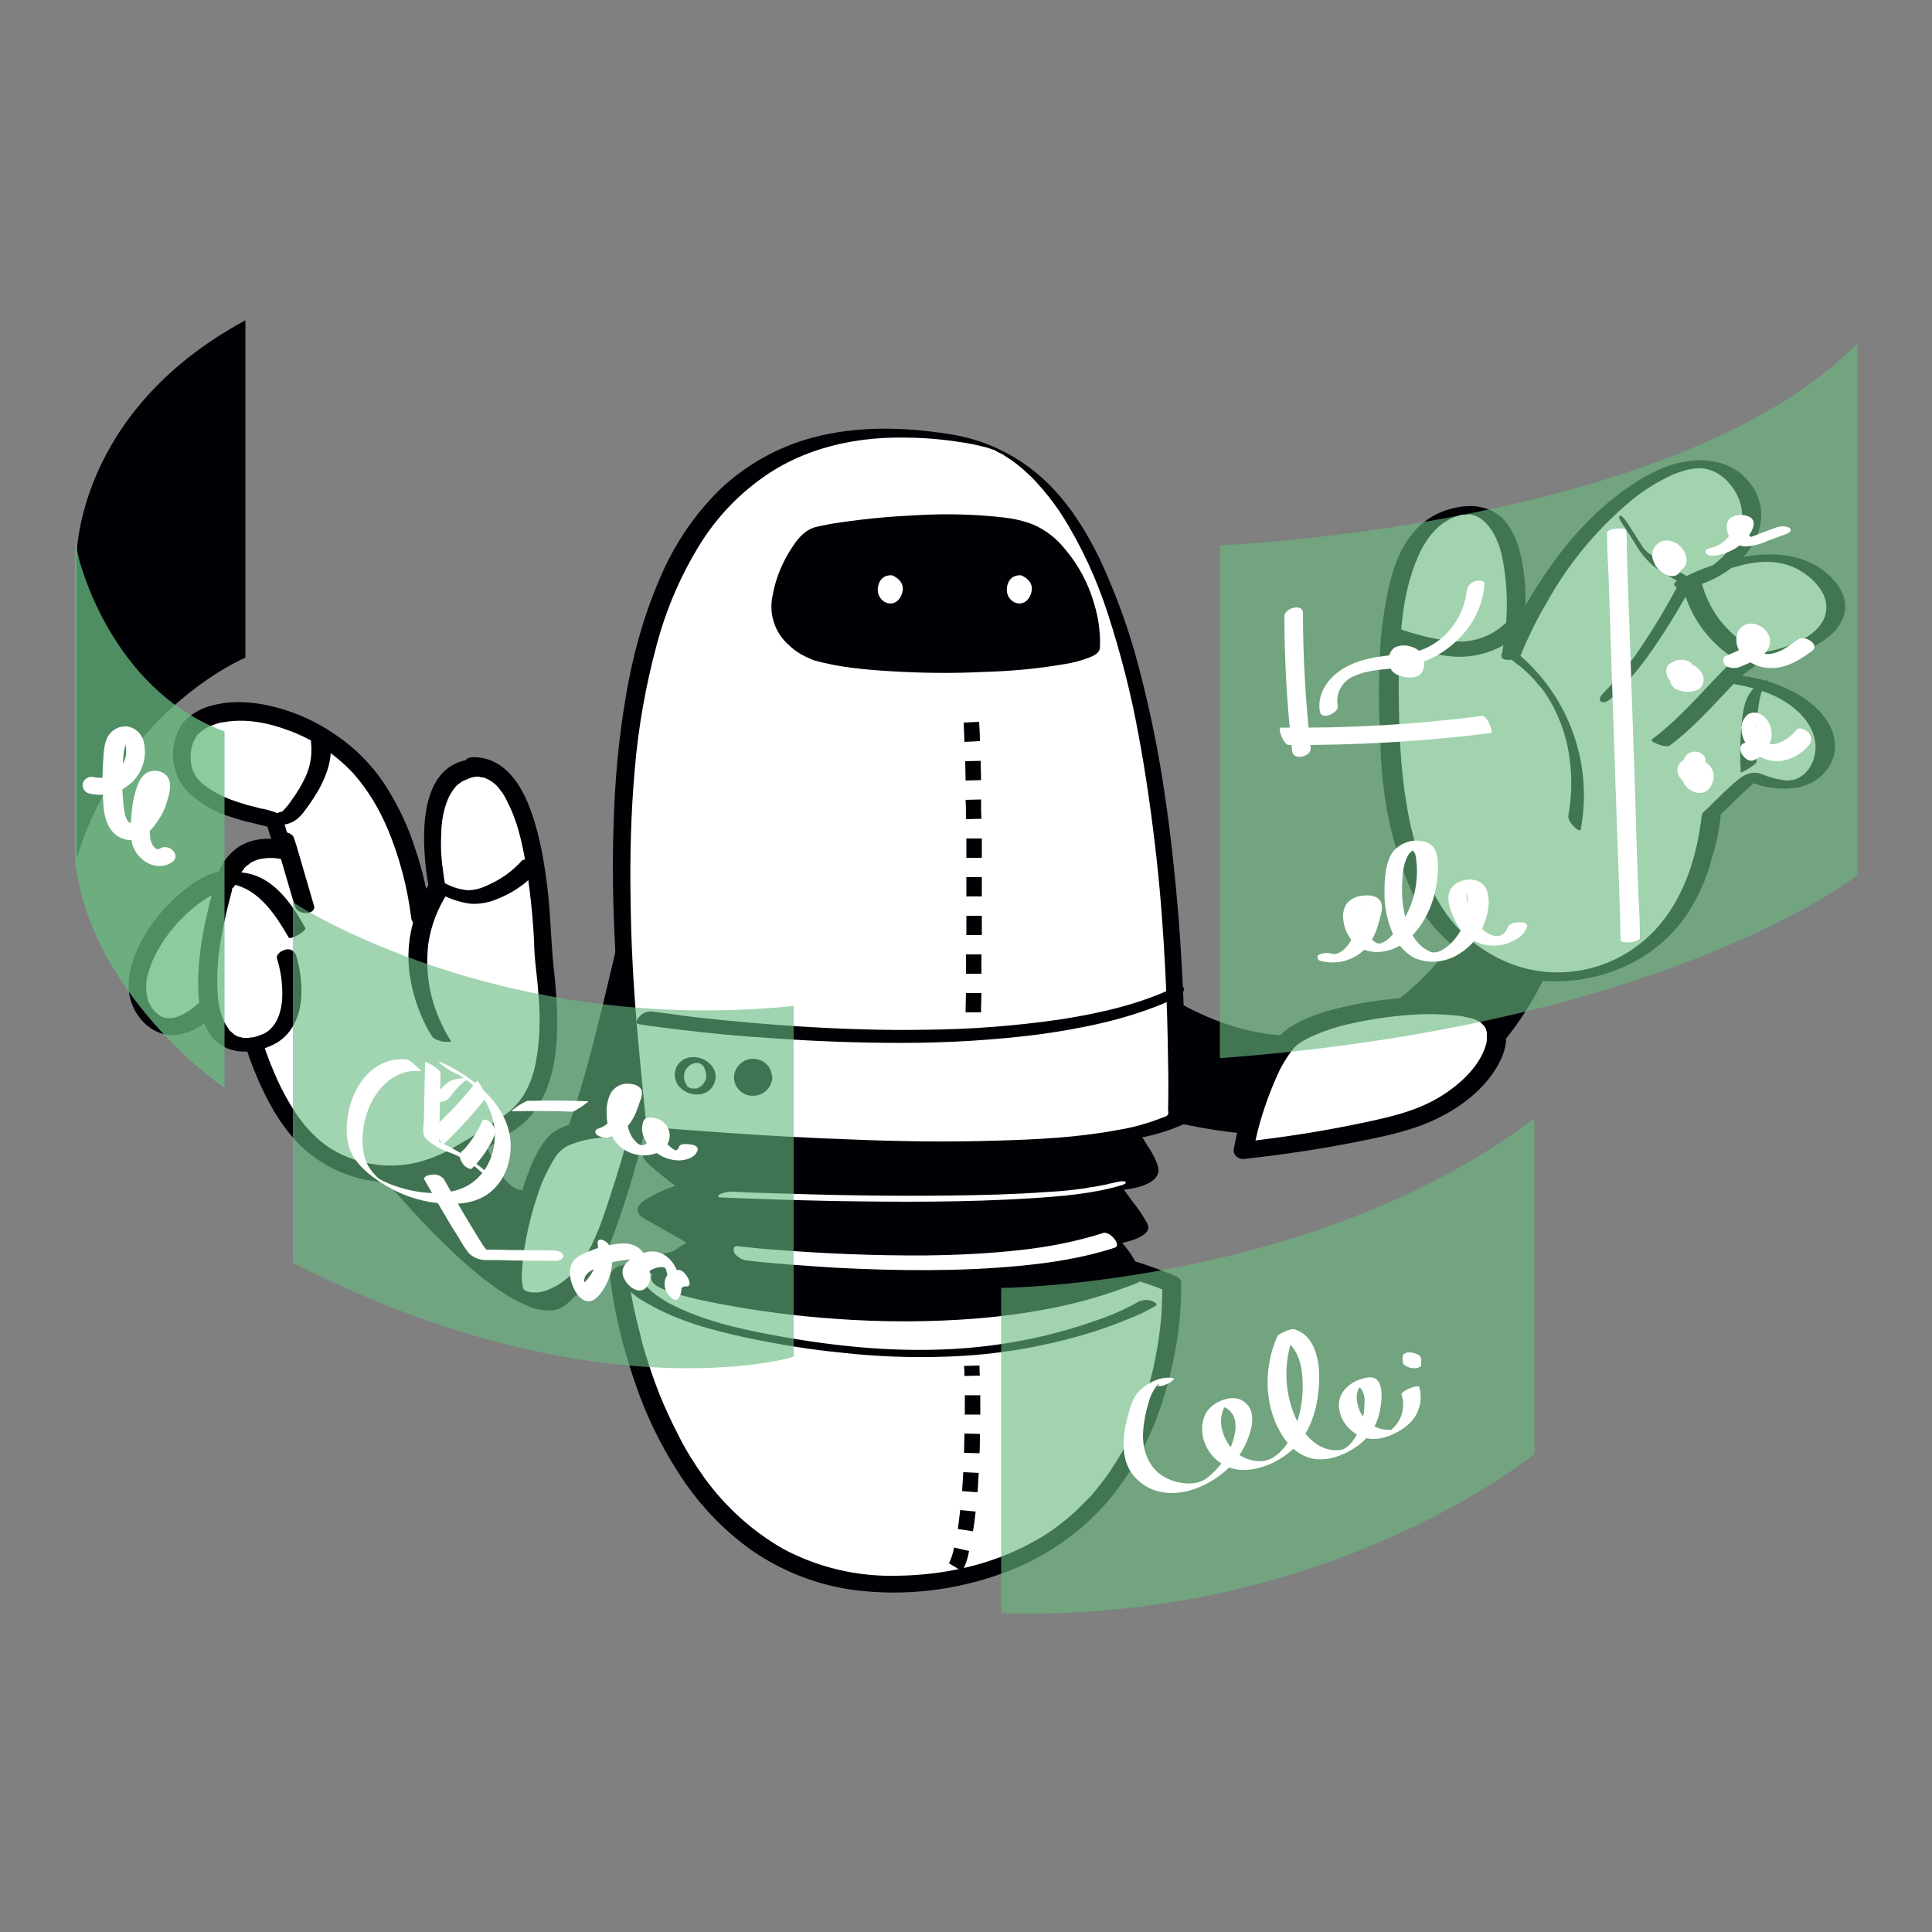 <svg width="200" height="200" viewBox="0 0 200 200" fill="none" xmlns="http://www.w3.org/2000/svg">
<rect x="0" y="0" width="200" height="200" fill="#808080" stroke="none"/>
<path d="M36.641 118.2C36.641 118.2 50.521 136.36 57.241 135.64C63.961 134.92 67.281 102.28 67.281 102.28L70.401 90.8C70.401 90.8 69.961 81.28 66.561 88.28C63.161 95.28 57.041 143.36 48.681 113.56L36.641 118.2Z" fill="#000005"/>
<path d="M66.039 116.96C66.039 116.96 60.919 116.32 58.079 117.88C55.239 119.44 52.479 130.84 53.719 133.44C54.959 136.04 59.359 134.4 61.519 130.28C63.679 126.16 66.039 116.96 66.039 116.96Z" fill="white"/>
<path d="M65.639 116.08C64.279 115.92 62.879 115.92 61.519 116.04C59.879 116.16 57.839 116.44 56.679 117.76C55.679 118.92 55.039 120.44 54.519 121.88C53.879 123.72 53.359 125.6 53.039 127.52C52.799 129.04 52.559 130.64 52.799 132.16C53.039 133.76 54.119 135.36 55.839 135.56C57.759 135.76 59.599 134.36 60.759 133C62.119 131.44 62.879 129.48 63.599 127.56C64.799 124.28 65.799 120.96 66.639 117.56C66.759 117 65.559 115.52 65.359 116.32C64.719 118.92 63.919 121.52 63.079 124.08C61.919 127.6 60.519 132.04 56.719 133.52C56.079 133.8 55.359 133.88 54.679 133.72C54.559 133.68 54.439 133.64 54.319 133.56C54.319 133.56 54.119 133.4 54.199 133.48L54.159 133.4C54.239 133.48 54.239 133.48 54.159 133.4C54.079 133.24 54.239 133.52 54.159 133.36C54.279 133.64 54.159 133.32 54.119 133.2C54.079 133 54.159 133.36 54.119 133.16C54.119 133.08 54.079 133.04 54.079 132.96C54.079 132.84 54.039 132.68 54.039 132.56C53.999 132.24 53.999 131.92 54.039 131.6C54.079 130.84 54.159 130.04 54.279 129.28C54.559 127.52 54.959 125.8 55.519 124.12C55.959 122.6 56.639 121.12 57.479 119.8C57.799 119.28 58.279 118.88 58.799 118.6C59.839 118.16 60.919 117.88 62.039 117.8C63.479 117.64 64.959 117.68 66.399 117.84C66.839 117.88 66.559 117.12 66.479 116.96C66.399 116.6 66.079 116.12 65.639 116.08Z" fill="#000005"/>
<path d="M116.52 99.92C116.52 99.92 142.8 124.4 157.4 83.64H164.16C164.16 83.64 163.72 126.48 120.32 115.88L116.52 99.92Z" fill="#000005"/>
<path d="M128.801 119.12C128.801 119.12 130.081 111.76 133.161 108.12C136.241 104.48 151.481 102.96 154.201 105.28C156.921 107.6 153.121 113.4 147.161 115.6C141.201 117.8 128.801 119.12 128.801 119.12Z" fill="white"/>
<path d="M129.758 119.16L129.838 118.8C129.838 118.72 129.878 118.68 129.878 118.6C129.918 118.4 129.878 118.68 129.878 118.52C129.878 118.36 129.958 118.12 129.998 117.92C130.238 116.8 130.558 115.72 130.918 114.64C131.358 113.32 131.878 112.04 132.478 110.76C132.758 110.2 133.078 109.68 133.438 109.16C133.598 108.92 133.758 108.72 133.958 108.48C133.998 108.44 134.158 108.28 133.998 108.44C134.078 108.36 134.158 108.28 134.198 108.24C134.318 108.12 134.478 108 134.638 107.92C134.718 107.88 134.798 107.8 134.878 107.76L134.998 107.68C134.878 107.76 134.958 107.72 135.038 107.68C135.438 107.44 135.878 107.24 136.278 107.08C137.198 106.68 138.198 106.36 139.158 106.12C141.478 105.56 143.838 105.2 146.238 105.04C147.358 104.96 148.478 104.96 149.638 105.04C150.118 105.08 150.638 105.12 151.118 105.16L151.398 105.2L151.558 105.24C151.718 105.28 151.398 105.2 151.518 105.24C151.638 105.28 151.918 105.32 152.118 105.36C152.318 105.4 152.478 105.44 152.638 105.52L152.838 105.6C153.078 105.68 152.718 105.52 152.918 105.64C153.038 105.72 153.158 105.76 153.278 105.84C153.398 105.92 153.398 105.96 153.278 105.84C153.358 105.92 153.438 106 153.518 106.08C153.678 106.24 153.518 106.04 153.638 106.2C153.678 106.28 153.718 106.36 153.798 106.44C153.838 106.48 153.878 106.6 153.798 106.44C153.798 106.48 153.838 106.52 153.838 106.6C153.878 106.72 153.918 106.84 153.918 106.96C153.958 107.16 153.918 106.96 153.918 107.08C153.918 107.2 153.918 107.32 153.918 107.4C153.918 107.6 153.918 107.8 153.878 107.96C153.278 110.36 151.078 112.32 149.038 113.56C146.718 114.96 144.198 115.56 141.598 116.12C137.358 117.04 133.038 117.72 128.718 118.2L128.478 118.24C127.998 118.28 127.638 118.72 127.718 119.2C127.718 119.24 127.718 119.24 127.718 119.28C127.878 119.76 128.398 120.08 128.918 119.96C132.918 119.52 136.918 118.92 140.878 118.12C143.638 117.56 146.478 116.96 148.998 115.68C151.638 114.36 154.198 112.28 155.438 109.52C156.278 107.64 156.158 105.2 154.118 104.16C152.358 103.28 150.238 103.24 148.318 103.2C145.718 103.2 143.118 103.44 140.558 103.92C138.358 104.36 135.998 104.92 134.038 106.04C133.158 106.52 132.438 107.16 131.838 107.96C130.998 109.16 130.278 110.48 129.758 111.88C128.878 114.04 128.238 116.28 127.798 118.56C127.758 118.68 127.758 118.8 127.718 118.96C127.638 119.48 128.238 119.84 128.678 119.88C129.238 120 129.678 119.68 129.758 119.16Z" fill="#000005"/>
<path d="M64.117 131.959C64.117 131.959 67.557 166.239 95.077 163.959C122.597 161.679 121.357 132.959 121.357 132.959C121.357 132.959 96.837 121.839 64.117 131.959Z" fill="white"/>
<path d="M63.159 132.2C63.279 133.24 63.439 134.32 63.639 135.36C64.159 138 64.839 140.56 65.719 143.08C66.799 146.32 68.279 149.4 70.119 152.28C72.119 155.48 74.719 158.28 77.799 160.48C81.279 162.88 85.319 164.36 89.519 164.72C94.639 165.2 99.799 164.44 104.599 162.56C108.519 161 112.039 158.52 114.759 155.32C117.039 152.56 118.839 149.44 119.999 146.08C120.959 143.36 121.639 140.52 121.999 137.64C122.199 136.08 122.279 134.48 122.279 132.92C122.279 132.84 122.279 132.76 122.279 132.72C122.239 132.52 122.119 132.32 121.919 132.2C120.999 131.76 119.999 131.44 119.039 131.08C116.559 130.24 114.039 129.52 111.479 128.96C107.559 128.08 103.559 127.48 99.559 127.16C94.479 126.72 89.399 126.72 84.319 127.16C78.239 127.68 72.199 128.76 66.279 130.44C65.479 130.64 64.719 130.88 63.919 131.12C63.599 131.32 63.119 131.64 63.159 132.2C63.239 132.64 63.679 132.92 64.119 132.8C64.159 132.8 64.199 132.8 64.199 132.76C70.039 130.96 75.999 129.72 82.079 129.04C87.199 128.48 92.399 128.4 97.519 128.72C101.519 128.96 105.519 129.52 109.479 130.32C112.199 130.88 114.879 131.6 117.519 132.48C117.959 132.64 118.399 132.8 118.839 132.92L119.359 133.12L119.599 133.2H119.639C119.959 133.36 120.319 133.48 120.639 133.6H120.679L120.319 133.08C120.319 133.36 120.319 133.64 120.319 133.92C120.319 134.2 120.319 134.56 120.279 134.88V135.16C120.279 135.36 120.279 135 120.279 135.12V135.32C120.279 135.56 120.239 135.76 120.239 136C120.039 138.52 119.599 141.04 118.919 143.48C118.799 143.84 118.719 144.24 118.599 144.6C118.559 144.76 118.479 144.96 118.439 145.12L118.359 145.36C118.359 145.4 118.319 145.44 118.319 145.52C118.239 145.76 118.359 145.44 118.319 145.56C118.039 146.32 117.759 147.08 117.399 147.84C117.039 148.6 116.679 149.36 116.279 150.08C116.079 150.48 115.839 150.84 115.599 151.24C115.479 151.44 115.359 151.6 115.239 151.8C115.079 152.04 115.079 152.04 114.959 152.24C114.439 153 113.879 153.72 113.319 154.4C113.039 154.76 112.719 155.08 112.399 155.4C112.239 155.56 112.079 155.72 111.919 155.88L111.679 156.12C111.479 156.28 111.639 156.16 111.479 156.32C110.759 157 109.999 157.6 109.199 158.2C108.439 158.76 107.599 159.28 106.759 159.72C102.559 162 97.799 163.04 92.959 163.12C88.799 163.24 84.679 162.28 81.039 160.32C77.839 158.48 75.119 156 72.959 153.04C71.959 151.64 71.039 150.2 70.279 148.68C69.519 147.2 68.799 145.68 68.199 144.16C67.639 142.72 67.159 141.28 66.719 139.84C66.639 139.52 66.519 139.2 66.439 138.84L66.399 138.72C66.399 138.76 66.439 138.88 66.399 138.72L66.359 138.48L66.239 138C66.079 137.4 65.959 136.84 65.799 136.24C65.479 134.8 65.199 133.36 65.039 131.92C65.039 131.84 65.039 131.8 64.999 131.72C64.999 130.64 63.079 131.16 63.159 132.2Z" fill="#000005"/>
<path d="M64.878 133.16C65.318 133.96 66.318 134.56 67.078 134.96C70.238 136.8 73.918 137.76 77.478 138.52C80.718 139.2 83.958 139.72 87.238 140.04C90.798 140.44 94.358 140.56 97.918 140.44C103.118 140.28 108.318 139.4 113.278 137.84C114.758 137.36 116.198 136.8 117.638 136.2C118.278 135.92 118.918 135.6 119.518 135.24L119.598 135.2C119.958 135 119.478 134.76 119.278 134.68C118.838 134.52 118.358 134.56 117.918 134.72C116.438 135.56 114.878 136.24 113.278 136.76C108.958 138.28 104.478 139.2 99.918 139.56C93.318 140.08 86.678 139.44 80.198 138.24C76.438 137.56 72.678 136.68 69.358 134.96L69.198 134.88L69.118 134.84L68.798 134.64C68.598 134.52 68.438 134.4 68.238 134.28C67.958 134.08 67.678 133.88 67.438 133.68L67.318 133.56C67.198 133.44 67.318 133.56 67.278 133.52L67.078 133.32C66.998 133.24 66.958 133.16 66.878 133.08C66.878 133.08 66.878 133.08 66.878 133.04C66.558 132.6 64.678 132.72 64.878 133.16Z" fill="#000005"/>
<path d="M99.598 162.679L98.238 161.799L98.918 162.239L98.238 161.839C98.478 161.319 98.678 160.759 98.758 160.199L100.318 160.559C100.198 161.279 99.958 161.999 99.598 162.679ZM100.718 158.519L99.158 158.279C99.238 157.679 99.318 157.039 99.398 156.319L100.998 156.479C100.918 157.199 100.838 157.879 100.718 158.519ZM101.198 154.479L99.598 154.359C99.638 153.759 99.678 153.079 99.718 152.399L101.318 152.479C101.278 153.199 101.238 153.839 101.198 154.479ZM101.398 150.439L99.798 150.399C99.798 149.759 99.838 149.119 99.838 148.399L101.438 148.439C101.438 149.159 101.438 149.799 101.398 150.439ZM101.478 146.439H99.878V146.279C99.878 145.679 99.878 145.079 99.878 144.439H101.478C101.478 145.079 101.478 145.719 101.478 146.319V146.439ZM99.838 142.439C99.838 142.079 99.838 141.759 99.798 141.399L101.398 141.359C101.398 141.719 101.398 142.079 101.438 142.399L99.838 142.439Z" fill="#000005"/>
<path d="M72.517 115.519C72.517 115.519 66.517 118.599 67.597 119.919C68.677 121.239 71.197 122.999 71.197 122.999C71.197 122.999 65.317 124.879 67.317 125.919C69.317 126.959 72.237 128.719 72.237 128.719C72.237 128.719 67.437 131.399 68.357 132.719C69.277 134.039 97.997 140.199 116.917 132.319C116.917 132.319 116.917 130.439 114.797 128.319C114.797 128.319 118.117 127.639 117.717 126.719C117.317 125.799 114.917 122.719 114.917 122.719C114.917 122.719 119.437 122.439 118.637 120.439C117.837 118.439 115.437 115.359 115.437 115.359L72.517 115.519Z" fill="#000005"/>
<path d="M71.719 115.12C70.439 115.76 69.239 116.52 68.119 117.36C67.519 117.8 66.799 118.36 66.559 119.08C66.239 119.96 67.439 120.76 67.999 121.24C68.799 121.92 69.599 122.56 70.479 123.16L70.439 122.6C69.199 122.96 67.959 123.48 66.879 124.16C66.439 124.44 65.759 124.92 66.079 125.56C66.279 126 66.879 126.24 67.279 126.48C67.879 126.8 68.519 127.16 69.119 127.52C69.999 128 70.879 128.52 71.759 129.04L71.559 128.36C70.439 129 65.599 131.8 68.119 133.2C68.919 133.6 69.719 133.88 70.559 134.08C71.839 134.44 73.119 134.72 74.439 134.96C78.399 135.72 82.399 136.24 86.439 136.52C91.359 136.88 96.319 136.88 101.239 136.48C106.319 136.04 111.359 135.16 116.159 133.4C116.719 133.2 117.279 133 117.839 132.76C117.919 132.72 117.999 132.64 118.039 132.56C118.039 130.96 116.879 129.4 115.839 128.32L115.559 128.8C116.359 128.64 119.399 128.04 118.799 126.72C118.359 125.88 117.799 125.08 117.199 124.32C116.799 123.76 116.399 123.24 115.999 122.72L115.519 123.24C116.799 123.16 120.359 122.76 119.879 120.76C119.639 120 119.279 119.32 118.839 118.68C118.399 117.96 117.959 117.28 117.479 116.64C116.879 115.76 116.439 114.96 115.239 114.92C112.959 114.88 110.679 114.92 108.399 114.96L94.319 115L79.919 115.04C77.439 115.04 74.919 115 72.399 115.08H72.279C71.959 115.08 71.559 115.24 71.799 115.6C72.039 115.96 72.719 116.04 73.079 116.04L77.199 116L87.479 115.96L99.919 115.92L110.599 115.88C112.319 115.88 114.079 115.96 115.799 115.88H115.879L114.599 115.44C115.119 116.12 115.599 116.8 116.079 117.48C116.479 118.08 116.879 118.68 117.199 119.28C117.439 119.68 117.839 120.28 117.799 120.76C117.759 121.52 116.679 121.84 116.119 122C115.719 122.08 115.319 122.16 114.919 122.2C114.879 122.2 114.599 122.24 114.839 122.2H114.679H114.519C114.239 122.2 113.759 122.36 114.039 122.72C114.999 123.84 115.839 125.04 116.639 126.32C116.759 126.56 116.879 126.68 116.679 126.88C116.439 127.12 116.119 127.28 115.799 127.36C115.279 127.56 114.719 127.72 114.159 127.84C113.919 127.88 113.639 128.08 113.879 128.32C114.679 129.08 115.279 130 115.679 131C115.799 131.28 115.879 131.56 115.919 131.84C115.919 131.92 115.919 132 115.959 132.08C115.959 132 115.999 132.16 115.959 132.08L116.159 131.88C111.759 133.72 107.039 134.72 102.279 135.24C97.599 135.76 92.879 135.88 88.199 135.6C86.039 135.48 83.919 135.32 81.759 135.08C80.799 134.96 79.799 134.84 78.839 134.72C78.399 134.64 77.959 134.6 77.479 134.52C76.999 134.44 76.839 134.44 76.359 134.36C74.919 134.12 73.479 133.84 72.039 133.48C71.519 133.36 70.999 133.2 70.479 133.08C70.759 133.16 70.479 133.08 70.359 133.04L70.039 132.96C69.879 132.92 69.679 132.84 69.519 132.76L69.319 132.68C69.199 132.64 69.559 132.8 69.319 132.68C69.279 132.64 69.239 132.64 69.159 132.6C68.999 132.52 69.319 132.72 69.199 132.64C69.079 132.56 69.239 132.68 69.239 132.68C69.239 132.68 69.199 132.68 69.199 132.56C69.199 132.32 69.279 132.12 69.359 131.92C69.799 131.28 70.359 130.76 70.999 130.36C71.519 129.96 72.079 129.6 72.679 129.24L72.959 129.08C73.359 128.88 72.999 128.56 72.759 128.4C72.159 128.04 71.559 127.68 70.919 127.32C70.359 127 69.799 126.68 69.239 126.36L68.439 125.92L67.999 125.68L67.839 125.6C67.879 125.64 67.919 125.64 67.839 125.6C67.839 125.68 67.799 125.56 67.799 125.52C67.799 125.56 67.839 125.4 67.839 125.36C67.999 125.16 68.159 125 68.359 124.88C68.999 124.48 69.719 124.12 70.439 123.88C70.919 123.68 71.399 123.52 71.879 123.36C72.199 123.28 72.039 122.92 71.839 122.8C71.199 122.36 70.599 121.88 69.999 121.4C69.519 121.04 69.079 120.64 68.679 120.2C68.599 120.12 68.479 120 68.399 119.88C68.319 119.76 68.359 119.88 68.359 119.8C68.319 119.72 68.319 119.64 68.359 119.56C68.519 118.96 69.199 118.44 69.679 118.08C70.359 117.56 71.079 117.08 71.839 116.64C72.279 116.36 72.759 116.12 73.199 115.88C73.599 115.68 73.239 115.32 72.999 115.2C72.679 115.04 72.159 114.96 71.719 115.12Z" fill="#000005"/>
<path d="M74.638 123.96C78.398 124.12 82.198 124.24 85.958 124.32C92.918 124.44 99.918 124.48 106.838 124.04C109.838 123.84 112.958 123.6 115.878 122.76C115.998 122.72 116.678 122.56 116.518 122.36C116.358 122.16 115.438 122.4 115.278 122.44L114.918 122.52C114.838 122.52 114.518 122.6 114.798 122.56C114.518 122.6 114.278 122.68 113.998 122.72L113.558 122.8L113.358 122.84C113.038 122.88 112.718 122.92 112.398 123C110.998 123.2 109.798 123.32 108.318 123.4C104.998 123.64 101.678 123.72 98.358 123.76C92.198 123.84 85.998 123.72 79.798 123.52C78.478 123.48 77.198 123.44 75.878 123.36C75.398 123.36 74.918 123.44 74.478 123.64C74.278 123.8 74.278 123.96 74.638 123.96Z" fill="white"/>
<path d="M77.237 130.48C80.357 130.84 83.477 131.04 86.597 131.24C92.917 131.56 99.277 131.64 105.557 131.04C108.877 130.72 112.237 130.2 115.397 129.16C116.157 128.92 114.877 127.4 114.197 127.64C111.437 128.52 108.557 129.08 105.677 129.4C102.437 129.76 99.197 129.92 95.917 129.96C90.477 130 84.997 129.76 79.557 129.32C78.477 129.24 77.397 129.12 76.317 129C75.837 128.96 75.917 129.52 76.077 129.8C76.317 130.08 76.757 130.4 77.237 130.48Z" fill="white"/>
<path d="M66.16 116.999C66.16 116.999 111.04 121.359 121.84 115.879C121.84 115.879 123.56 49.839 100.04 45.559C58.44 37.999 63.36 91.359 66.16 116.999Z" fill="white"/>
<path d="M66.998 117.44C68.558 117.6 70.118 117.72 71.718 117.84C75.558 118.16 79.438 118.4 83.278 118.6C88.198 118.84 93.118 119.04 98.038 119.08C102.798 119.16 107.598 119 112.358 118.56C114.278 118.4 116.238 118.12 118.118 117.76C119.598 117.48 121.038 117.04 122.398 116.44C122.638 116.32 122.678 116.36 122.718 116.16C122.718 116 122.718 115.8 122.718 115.64C122.718 114.96 122.718 114.28 122.718 113.56C122.718 111 122.678 108.44 122.598 105.88C122.478 102.2 122.278 98.52 121.998 94.88C121.638 90.64 121.198 86.36 120.558 82.12C119.918 77.76 119.038 73.44 117.918 69.2C116.918 65.28 115.518 61.44 113.798 57.76C112.278 54.68 110.398 51.72 107.798 49.4C105.078 47 101.758 45.44 98.158 44.92C93.558 44.2 88.758 44.08 84.198 45.28C80.558 46.24 77.198 48.12 74.478 50.72C71.798 53.36 69.678 56.56 68.238 60.04C66.598 63.88 65.478 67.92 64.798 72.04C64.038 76.44 63.638 80.92 63.518 85.4C63.358 89.88 63.478 94.4 63.718 98.92C63.958 103.08 64.278 107.24 64.678 111.4C64.838 113.16 65.038 114.88 65.238 116.64C65.278 116.88 65.918 117.08 66.078 117.2C66.398 117.28 66.718 117.36 66.998 117.44C66.638 113.64 66.238 109.88 65.918 106.08C65.558 101.76 65.318 97.4 65.278 93.04C65.198 88.56 65.318 84.04 65.718 79.56C66.078 75.28 66.838 71 67.958 66.84C68.958 63.04 70.518 59.44 72.598 56.12C74.558 53.04 77.198 50.44 80.358 48.52C83.878 46.44 87.878 45.48 91.918 45.32C94.398 45.24 96.878 45.36 99.358 45.76C100.278 45.88 101.198 46.08 102.118 46.32L102.358 46.4C102.398 46.4 102.638 46.48 102.478 46.44L102.718 46.52L102.838 46.56C103.038 46.64 102.638 46.48 102.878 46.56L103.118 46.68C103.278 46.76 102.918 46.6 103.158 46.72C103.238 46.76 103.478 46.88 103.198 46.76L103.478 46.88C103.678 47 103.358 46.8 103.558 46.92L103.798 47.04L103.918 47.12C103.798 47.04 104.038 47.2 103.918 47.12L104.158 47.28C104.478 47.48 104.718 47.64 105.038 47.88C105.638 48.32 106.198 48.84 106.758 49.36C107.918 50.56 108.958 51.84 109.878 53.24C111.918 56.44 113.518 59.92 114.678 63.52C115.998 67.6 117.078 71.76 117.838 75.96C118.638 80.2 119.238 84.52 119.718 88.8C120.158 92.76 120.438 96.68 120.638 100.64C120.798 103.72 120.878 106.8 120.918 109.88C120.958 111.56 120.958 113.24 120.918 114.92C120.958 115.08 120.958 115.2 120.918 115.36C120.838 115.56 120.478 115.64 120.278 115.72C118.838 116.28 117.318 116.72 115.798 116.96C111.598 117.76 107.318 117.96 103.078 118.08C98.118 118.24 93.158 118.16 88.198 117.96C83.718 117.8 79.238 117.56 74.798 117.24C71.998 117.04 69.238 116.84 66.438 116.6L65.278 116.48C65.118 116.48 65.798 116.88 65.838 116.92C66.198 117.24 66.598 117.4 66.998 117.44Z" fill="#000005"/>
<path d="M66.2 106.039C67.48 106.239 68.799 106.399 70.079 106.559C73.359 106.959 76.68 107.279 79.999 107.479C84.439 107.799 88.879 107.959 93.359 107.959C98.12 107.959 102.879 107.679 107.559 107.079C111.919 106.479 116.279 105.599 120.359 103.919C120.799 103.719 121.239 103.519 121.679 103.319C121.999 103.159 122.599 102.799 122.559 102.359C122.519 101.919 121.879 102.079 121.639 102.199C117.959 103.959 113.919 104.879 109.839 105.519C105.199 106.199 100.479 106.559 95.799 106.599C91.359 106.679 86.919 106.519 82.48 106.239C79.04 105.999 75.6 105.719 72.159 105.319C70.6 105.159 69.04 104.879 67.519 104.719H67.439C66.96 104.679 66.48 104.879 66.159 105.279C65.919 105.519 65.719 105.999 66.2 106.039Z" fill="#000005"/>
<path d="M77.918 112.92C78.735 112.92 79.397 112.257 79.397 111.44C79.397 110.623 78.735 109.96 77.918 109.96C77.1 109.96 76.438 110.623 76.438 111.44C76.438 112.257 77.1 112.92 77.918 112.92Z" fill="#000005"/>
<path d="M78.877 111.4C78.877 111.52 78.837 111.68 78.837 111.8C78.877 111.72 78.837 111.84 78.837 111.84L78.797 111.92C78.797 111.96 78.757 112 78.757 112.04C78.757 112.08 78.677 112.16 78.757 112.08L78.637 112.24L78.597 112.28L78.557 112.32C78.517 112.36 78.437 112.4 78.397 112.44C78.357 112.48 78.437 112.44 78.397 112.44C78.357 112.44 78.317 112.48 78.277 112.48L78.197 112.52C78.317 112.48 78.197 112.52 78.157 112.52C78.077 112.52 78.037 112.56 77.957 112.56H77.837H77.757C77.877 112.56 77.717 112.56 77.717 112.56L77.637 112.52H77.597L77.557 112.48L77.477 112.44L77.397 112.4C77.357 112.36 77.277 112.28 77.237 112.24L77.157 112.16C77.117 112.12 77.077 112.04 77.077 112C77.077 111.96 77.037 111.92 77.037 111.88C77.037 111.84 77.077 111.96 77.037 111.88C77.037 111.8 76.997 111.72 76.997 111.64C76.997 111.64 76.997 111.52 76.997 111.56C76.997 111.6 76.997 111.48 76.997 111.48C76.997 111.4 76.997 111.36 77.037 111.28C77.037 111.24 77.037 111.24 77.077 111.2C77.037 111.28 77.077 111.16 77.077 111.16C77.117 111.08 77.157 111 77.197 110.96L77.277 110.88L77.317 110.84C77.317 110.84 77.437 110.76 77.357 110.8C77.397 110.76 77.437 110.72 77.477 110.68C77.517 110.68 77.517 110.64 77.557 110.64C77.637 110.6 77.477 110.68 77.597 110.64L77.797 110.56C77.677 110.6 77.877 110.56 77.917 110.56H78.037C77.917 110.56 77.997 110.56 78.037 110.56H78.157C78.157 110.56 78.317 110.6 78.197 110.56C78.277 110.56 78.357 110.6 78.437 110.64L78.557 110.72L78.637 110.76L78.717 110.8C78.677 110.76 78.677 110.76 78.717 110.8C78.757 110.84 78.797 110.88 78.877 110.96L78.957 111.04C78.917 110.96 78.957 111.08 78.957 111.08C78.997 111.16 79.037 111.2 79.037 111.28C78.877 111.28 78.877 111.32 78.877 111.4C78.877 111.44 78.917 111.52 78.917 111.6C78.917 111.84 79.277 112 79.477 111.96C79.717 111.92 79.917 111.72 79.917 111.44C79.877 110.64 79.357 109.96 78.637 109.72C77.837 109.44 76.957 109.68 76.437 110.32C75.917 110.92 75.837 111.8 76.237 112.48C76.677 113.2 77.477 113.56 78.317 113.4C79.237 113.24 79.877 112.48 79.957 111.56C79.957 111.32 79.797 111.12 79.557 111.08C79.237 111 78.917 111.16 78.877 111.4Z" fill="#000005"/>
<path d="M71.96 113.04C72.866 113.04 73.6 112.306 73.6 111.4C73.6 110.494 72.866 109.76 71.96 109.76C71.055 109.76 70.32 110.494 70.32 111.4C70.32 112.306 71.055 113.04 71.96 113.04Z" fill="white"/>
<path d="M73.121 111.32C73.121 111.88 72.761 112.4 72.241 112.64C72.201 112.68 72.121 112.68 72.081 112.68H71.961C71.841 112.72 72.001 112.68 71.921 112.68H71.801C71.641 112.68 71.841 112.68 71.761 112.68H71.641C71.521 112.68 71.721 112.72 71.601 112.68L71.481 112.64C71.521 112.64 71.561 112.68 71.481 112.64L71.361 112.6C71.401 112.6 71.441 112.64 71.361 112.6L71.281 112.56C71.281 112.56 71.201 112.48 71.241 112.52C71.161 112.48 71.121 112.4 71.081 112.32C70.921 112.08 70.841 111.84 70.801 111.56C70.801 111.28 70.841 110.96 71.001 110.72C71.161 110.48 71.361 110.28 71.601 110.16C71.721 110.12 71.841 110.08 71.961 110.04C72.081 110.04 72.161 110.04 72.281 110.04C72.401 110.04 72.201 110 72.321 110.04L72.441 110.08C72.321 110.04 72.601 110.2 72.521 110.12L72.601 110.16C72.601 110.16 72.721 110.28 72.681 110.24C72.721 110.28 72.761 110.32 72.841 110.4C73.001 110.72 73.081 111 73.121 111.32C73.121 111.52 73.481 111.68 73.641 111.68C73.801 111.68 74.081 111.68 74.081 111.44C74.041 109.64 71.441 108.72 70.281 110.08C69.761 110.68 69.721 111.56 70.121 112.24C70.641 113 71.561 113.4 72.481 113.28C73.401 113.16 74.081 112.36 74.081 111.44C74.081 111.36 73.961 111.24 73.921 111.2C73.801 111.12 73.681 111.08 73.561 111.04C73.361 111.08 73.121 111.12 73.121 111.32Z" fill="#000005"/>
<path d="M83.52 67.759C81.76 67.239 80.561 65.439 80.641 63.399C80.76 60.399 83.001 56.039 84.721 55.359C87.201 54.399 105.68 52.399 108.92 55.679C111.72 58.599 113.2 62.479 113.08 66.519C112.92 69.159 91.4 69.999 83.52 67.759Z" fill="#000005"/>
<path d="M82.798 67.16C82.678 67.12 82.558 67.08 82.438 67.04C82.398 67 82.278 66.88 82.318 67C82.318 67 82.558 67.28 82.478 67.08C82.438 67 82.358 66.92 82.278 66.84C81.998 66.48 81.798 66.08 81.678 65.68C81.398 64.84 81.358 63.92 81.558 63.04C81.878 61.24 82.558 59.56 83.558 58.04C84.118 57.16 84.838 56.24 85.878 55.92C86.638 55.72 87.398 55.56 88.158 55.48C90.638 55.08 93.118 54.84 95.638 54.72C98.438 54.52 101.198 54.52 103.998 54.72C105.118 54.8 106.238 55 107.358 55.24C107.798 55.36 108.198 55.48 108.598 55.68C108.678 55.72 108.718 55.72 108.798 55.76C108.638 55.68 108.918 55.88 108.718 55.72C108.718 55.72 108.318 55.48 108.318 55.4C108.318 55.52 108.718 55.84 108.798 55.92C110.078 57.44 111.078 59.2 111.678 61.12C111.958 62 112.158 62.88 112.278 63.76C112.438 64.52 112.438 65.28 112.358 66.04C112.278 66.48 111.798 66.72 111.438 66.88C110.678 67.2 109.878 67.44 109.078 67.56C106.558 68 104.038 68.28 101.478 68.4C98.438 68.56 95.398 68.56 92.358 68.44C89.678 68.36 86.998 68.08 84.358 67.6C83.798 67.4 83.278 67.28 82.798 67.16C82.598 67.08 83.198 67.68 83.238 67.72C83.518 68 83.878 68.24 84.278 68.36C86.838 69.08 89.518 69.32 92.118 69.48C95.358 69.68 98.598 69.72 101.798 69.56C104.598 69.48 107.358 69.24 110.118 68.76C110.998 68.64 111.878 68.4 112.718 68.08C113.118 67.92 113.718 67.68 113.838 67.2C113.878 66.92 113.878 66.64 113.878 66.36C113.878 65.96 113.838 65.52 113.798 65.12C113.718 64.2 113.518 63.32 113.238 62.4C112.638 60.36 111.638 58.48 110.278 56.88C109.398 55.76 108.278 54.88 106.998 54.32C105.998 53.92 104.918 53.68 103.838 53.56C100.958 53.24 98.078 53.16 95.158 53.32C92.438 53.44 89.718 53.68 86.998 54.08C86.118 54.2 85.278 54.36 84.438 54.56C83.398 54.84 82.718 55.6 82.118 56.48C81.038 58.08 80.278 59.84 79.958 61.76C79.598 63.56 80.198 65.44 81.558 66.68C82.318 67.44 83.238 68 84.278 68.32C84.438 68.36 83.878 67.8 83.838 67.76C83.518 67.52 83.158 67.32 82.798 67.16Z" fill="#000005"/>
<path d="M101.558 104.8H99.958C99.958 104.8 99.958 104.04 99.998 102.8H101.598C101.558 104.04 101.558 104.8 101.558 104.8ZM101.598 100.8H99.998V98.8H101.598V100.8ZM101.638 96.8H100.038C100.038 96.16 100.038 95.48 100.038 94.8H101.638C101.638 95.44 101.638 96.12 101.638 96.8ZM101.638 92.8H100.038V90.8H101.638V92.8ZM100.038 88.8C100.038 88.12 100.038 87.48 100.038 86.8H101.638C101.638 87.48 101.638 88.12 101.638 88.8H100.038ZM99.998 84.8C99.998 84.12 99.998 83.44 99.958 82.8L101.558 82.76C101.558 83.44 101.558 84.08 101.598 84.76L99.998 84.8ZM99.958 80.8C99.958 80.12 99.918 79.44 99.918 78.8L101.518 78.76C101.518 79.4 101.558 80.08 101.558 80.76L99.958 80.8ZM99.838 76.8C99.798 76.08 99.798 75.44 99.758 74.8L101.358 74.72C101.398 75.36 101.438 76.04 101.438 76.72L99.838 76.8Z" fill="#000005"/>
<path d="M92.358 59.56C92.358 59.56 93.998 60.16 93.278 61.68C92.558 63.2 90.678 62.32 90.878 60.84C91.078 59.36 92.358 59.56 92.358 59.56Z" fill="white"/>
<path d="M105.717 59.56C105.717 59.56 107.357 60.16 106.637 61.68C105.917 63.2 104.037 62.32 104.237 60.84C104.437 59.36 105.717 59.56 105.717 59.56Z" fill="white"/>
<path d="M157.197 100.6C152.717 99.4 148.997 96.24 147.117 91.999C145.237 87.639 144.197 82.999 143.997 78.279C143.277 64.68 144.197 53.559 151.757 52.8C156.877 52.279 157.797 61.2 156.477 67.799C156.477 67.799 159.837 59.239 165.877 53.52C174.637 45.279 178.837 48.279 180.197 50.039C183.757 54.599 178.597 59.76 174.357 60.4C174.357 60.4 182.877 55.48 187.757 59.2C192.997 63.2 188.877 67.279 181.717 68.159L178.837 70.279C178.837 70.279 182.357 70.439 185.277 72.159C188.797 74.2 189.557 76.999 188.637 78.96C186.837 82.84 181.957 80.639 181.557 80.439C181.157 80.24 179.077 82.519 177.157 84.279C176.877 86.879 176.197 89.4 175.197 91.799C172.237 98.799 164.557 102.56 157.197 100.6Z" fill="white"/>
<path d="M157.879 100.24C155.279 99.56 152.959 98.16 151.079 96.24C149.279 94.36 148.119 92.12 147.239 89.68C145.199 83.96 144.839 77.92 144.799 71.88C144.759 69.16 144.879 66.48 145.199 63.8C145.439 61.68 145.959 59.56 146.799 57.6C147.439 56.12 148.439 54.68 149.839 53.88C150.159 53.68 150.479 53.56 150.799 53.44C150.919 53.4 151.079 53.36 151.239 53.32C151.359 53.28 151.439 53.28 151.559 53.28C151.559 53.28 151.719 53.24 151.599 53.28C151.479 53.32 151.679 53.28 151.719 53.28C151.839 53.28 151.959 53.24 152.079 53.24C151.919 53.24 152.119 53.24 152.199 53.24C152.279 53.24 152.359 53.28 152.239 53.24L152.359 53.28C152.399 53.28 152.479 53.32 152.519 53.32C152.879 53.44 153.199 53.6 153.479 53.84C154.919 55 155.479 57.12 155.719 58.88C156.079 61.28 156.079 63.72 155.719 66.16C155.639 66.76 155.559 67.32 155.439 67.92C155.319 68.52 157.199 68.36 157.399 67.88C158.199 65.92 159.119 64.04 160.199 62.24C162.319 58.44 165.079 55.08 168.359 52.24C169.799 50.96 171.439 49.92 173.199 49.12C173.799 48.88 174.399 48.68 175.039 48.56H175.079L175.279 48.52C175.439 48.52 175.559 48.48 175.719 48.48C175.479 48.48 175.799 48.48 175.919 48.48H176.079H176.239H176.159L176.519 48.52C176.559 48.52 176.879 48.6 176.679 48.56C176.879 48.6 177.119 48.68 177.319 48.76L177.479 48.84L177.719 48.96C177.879 49.04 178.039 49.16 178.199 49.28C178.439 49.44 178.679 49.64 178.879 49.88C179.279 50.32 179.639 50.84 179.879 51.36C181.719 55.2 177.639 59.4 173.999 59.96L175.039 60.6C176.159 59.96 177.319 59.44 178.519 59.04C180.599 58.32 182.879 57.8 185.039 58.48C186.959 59.08 189.519 61.16 188.999 63.48C188.479 65.8 185.439 66.88 183.399 67.36C182.959 67.44 182.479 67.56 182.039 67.6C181.599 67.64 181.159 67.76 180.799 67.96C180.519 68.16 180.239 68.36 179.999 68.56L177.919 70.08C177.439 70.44 178.359 70.68 178.559 70.68L178.959 70.72C178.719 70.68 179.119 70.76 179.159 70.76L179.879 70.88C180.959 71.08 181.999 71.36 183.039 71.76C185.039 72.56 187.199 74.08 187.799 76.28C188.239 77.84 187.679 79.72 186.199 80.52C185.959 80.64 185.679 80.76 185.399 80.76C185.639 80.72 184.919 80.8 185.159 80.8C184.959 80.8 184.759 80.8 184.599 80.76C184.759 80.76 184.479 80.76 184.479 80.72L184.199 80.68L183.759 80.6C183.639 80.56 183.199 80.44 182.959 80.36C182.799 80.28 182.599 80.24 182.439 80.16C182.399 80.16 182.359 80.12 182.279 80.12C182.679 80.28 182.159 80.08 182.239 80.08C182.079 80.04 181.919 80 181.719 80C180.759 79.96 180.079 80.56 179.399 81.16C178.439 82 177.559 82.92 176.639 83.8C176.399 84 176.199 84.16 176.159 84.44C176.119 84.64 176.119 84.84 176.079 85.04C175.519 89.4 173.919 93.92 170.639 96.96C167.239 100.12 162.439 101.4 157.879 100.24C157.439 100.12 156.919 100.16 156.479 100.36C156.159 100.52 156.119 100.88 156.519 101C160.839 102.16 165.479 101.6 169.399 99.44C171.279 98.4 172.879 97 174.199 95.28C175.599 93.36 176.599 91.2 177.199 88.88C177.679 87.36 177.999 85.76 178.159 84.16L178.039 84.4C179.079 83.4 180.079 82.4 181.159 81.4C181.359 81.24 181.519 81.08 181.719 80.92C181.799 80.88 181.879 80.8 181.919 80.76L181.999 80.72C182.239 80.6 181.999 80.6 181.359 80.72C180.239 80.72 180.839 80.8 181.239 80.96C182.839 81.64 184.599 81.8 186.319 81.48C188.319 81 189.959 79.36 189.959 77.2C189.919 74.76 187.919 72.88 185.919 71.76C183.799 70.6 181.439 69.96 178.999 69.84L179.639 70.44L182.519 68.32L181.679 68.6C184.359 68.28 187.319 67.6 189.439 65.8C190.959 64.52 191.559 62.64 190.439 60.88C189.119 58.76 186.719 57.64 184.319 57.44C181.999 57.24 179.599 57.72 177.399 58.48C176.079 58.92 174.799 59.48 173.559 60.16C173.319 60.32 173.199 60.52 173.439 60.72C173.799 60.88 174.199 60.92 174.599 60.84C178.199 60.28 182.519 57.08 182.319 53.04C182.199 50.68 180.399 48.6 178.199 47.96C175.159 47.04 171.959 48.24 169.399 49.88C165.319 52.48 162.039 56.16 159.439 60.2C157.839 62.6 156.519 65.16 155.399 67.84L157.359 67.8C157.879 65.28 158.039 62.68 157.839 60.08C157.639 58.04 157.199 55.68 155.879 54.04C154.559 52.4 152.439 52.12 150.479 52.6C148.679 53 147.079 54.04 145.999 55.52C144.759 57.16 144.119 59.16 143.679 61.16C143.159 63.72 142.839 66.36 142.799 68.96C142.679 72.12 142.799 75.28 142.959 78.44C143.119 81.68 143.639 84.88 144.559 87.96C145.319 90.52 146.279 93.12 147.879 95.24C149.599 97.52 151.879 99.28 154.479 100.36C155.119 100.64 155.799 100.84 156.439 101.04C156.919 101.2 157.399 101.16 157.839 100.92C158.239 100.68 158.279 100.36 157.879 100.24Z" fill="#000005"/>
<path d="M144.319 66.6C146.279 67.28 148.319 67.76 150.359 67.96C152.799 68.16 155.239 67.36 157.119 65.76C158.039 64.92 156.519 63.96 155.759 64.6C154.919 65.36 153.919 65.92 152.799 66.2C152.519 66.28 152.279 66.32 151.999 66.36L151.599 66.4C151.639 66.4 151.199 66.44 151.399 66.4C150.999 66.4 150.599 66.4 150.199 66.36C148.399 66.16 146.639 65.72 144.919 65.12C144.439 64.96 143.919 65.16 143.679 65.6C143.479 66.08 143.919 66.44 144.319 66.6Z" fill="#000005"/>
<path d="M167.878 54.119C168.358 54.839 168.838 55.599 169.318 56.359C169.798 57.199 170.398 57.919 171.118 58.559C171.758 59.039 172.438 59.479 173.118 59.839L175.478 61.239C175.838 61.439 175.598 60.879 175.518 60.759C175.318 60.319 175.038 59.959 174.678 59.679C173.398 58.919 172.038 58.199 170.798 57.359C170.398 57.079 170.078 56.719 169.838 56.279L168.558 54.279C168.438 54.079 168.278 53.839 168.118 53.679C168.078 53.639 167.838 53.359 167.718 53.399C167.438 53.399 167.798 54.039 167.878 54.119Z" fill="#000005"/>
<path d="M174.199 60.76C174.999 64.04 177.159 66.88 180.119 68.52C180.599 68.72 181.159 68.6 181.479 68.2C181.759 67.92 181.759 67.44 181.479 67.16C181.439 67.12 181.399 67.08 181.359 67.04C178.759 65.6 176.879 63.16 176.159 60.32C176.039 59.88 175.599 59.6 175.159 59.72H175.119C174.679 59.8 174.079 60.24 174.199 60.76Z" fill="#000005"/>
<path d="M181.4 71.4C180.48 72.48 180.36 74.12 180.24 75.44C180.12 76.96 180.12 78.44 180.2 79.96C180.2 80.04 181.04 79.56 181.08 79.52C181.24 79.4 181.84 79.08 181.84 78.84C181.76 77.4 181.76 75.96 181.88 74.56C181.92 73.76 182.04 73 182.2 72.2C182.32 71.6 182.56 71.04 182.92 70.56C183.16 70.24 182.56 70.56 182.52 70.6C182.08 70.8 181.72 71.08 181.4 71.4Z" fill="#000005"/>
<path d="M166.918 72.2C168.638 70.52 170.158 68.64 171.478 66.64C172.838 64.64 174.078 62.56 175.238 60.44C175.438 60.08 175.238 59.8 174.838 59.84C174.358 59.92 173.918 60.2 173.678 60.64C172.598 62.68 171.438 64.64 170.158 66.56C168.958 68.44 167.558 70.16 165.998 71.72C165.798 71.92 165.398 72.4 165.758 72.64C166.118 72.88 166.678 72.4 166.918 72.2Z" fill="#000005"/>
<path d="M172.878 77.16C175.998 74.8 178.398 71.76 181.198 69.04C181.438 68.8 180.758 68.56 180.598 68.52C180.358 68.44 179.598 68.16 179.358 68.4C176.598 71.12 174.158 74.16 171.038 76.52C170.758 76.72 171.518 77 171.638 77.04C171.918 77.16 172.598 77.36 172.878 77.16Z" fill="#000005"/>
<path d="M156.758 68.52C156.838 68.56 156.918 68.6 156.958 68.68C156.998 68.76 157.118 68.8 157.198 68.84L157.358 68.96C157.518 69.12 157.318 68.92 157.398 69C157.678 69.24 157.998 69.52 158.238 69.76L158.478 70L158.438 69.96L158.598 70.12C158.798 70.32 158.958 70.52 159.118 70.72L159.358 71C159.518 71.2 159.238 70.84 159.398 71.04L159.518 71.16C159.718 71.4 159.918 71.68 160.078 71.96L160.118 72L160.238 72.2L160.478 72.6C160.678 72.92 160.798 73.16 160.918 73.4C161.598 74.76 162.078 76.2 162.358 77.72C162.758 79.92 162.758 82.2 162.358 84.4C162.278 84.8 162.638 85.24 162.878 85.52C162.958 85.6 163.558 86.2 163.638 85.84C164.878 79.24 162.558 72.48 157.518 68C157.118 67.64 156.718 67.32 156.318 67.04C155.998 66.84 155.838 66.96 155.958 67.32C156.118 67.84 156.398 68.24 156.758 68.52Z" fill="#000005"/>
<path d="M49.078 79.48C54.718 79 56.038 90.92 56.358 98.96C56.438 101.32 58.558 112.12 53.198 116C51.158 117.48 49.038 118.8 46.838 120C42.598 122.32 37.398 122.08 33.398 119.36L32.958 119.04C28.398 115.56 26.238 107.56 26.238 107.56C26.238 107.56 22.598 108.2 22.198 103.8C22.198 103.8 18.358 108.36 15.478 105.2C11.358 100.68 19.398 91.48 23.558 91.08C23.558 91.08 24.478 86.92 29.478 87.96L28.558 84.96C26.798 84.2 17.318 83.36 19.198 76.64C20.318 72.6 28.998 72.2 35.998 78.08C42.518 83.56 43.678 94.96 43.678 94.96C43.678 94.96 44.838 92.76 45.358 91.92C45.358 91.92 42.918 80 49.078 79.48Z" fill="white"/>
<path d="M49.279 80.4C49.319 80.4 49.639 80.4 49.439 80.4C49.519 80.4 49.639 80.4 49.719 80.44C49.799 80.48 49.919 80.48 50.039 80.48C50.239 80.52 49.959 80.44 50.159 80.52C50.359 80.6 50.519 80.68 50.679 80.76C50.439 80.64 50.759 80.8 50.799 80.84C50.879 80.88 50.959 80.96 51.079 81.04C51.119 81.08 51.359 81.28 51.199 81.12L51.439 81.36C51.599 81.52 51.759 81.72 51.879 81.92C51.999 82.04 52.079 82.16 52.159 82.32C52.319 82.56 52.439 82.8 52.559 83.08C53.679 85.24 54.159 87.76 54.559 90.2C54.959 92.92 55.239 95.64 55.319 98.4C55.359 99.16 55.439 99.88 55.519 100.6C55.559 101.12 55.599 101.2 55.639 101.72C55.679 102.24 55.719 102.72 55.759 103.2C55.959 105.52 55.879 107.84 55.439 110.12C55.239 111.2 54.839 112.28 54.279 113.24C53.639 114.28 52.799 115.12 51.759 115.76C50.319 116.76 48.839 117.72 47.279 118.6C45.999 119.4 44.559 120 43.079 120.36C39.959 121.08 36.639 120.48 33.959 118.72C31.799 117.24 30.319 115 29.119 112.64C28.639 111.68 28.159 110.52 27.799 109.6C27.599 109.08 27.359 108.36 27.159 107.72L27.079 107.44C26.959 106.92 26.439 106.6 25.919 106.64H25.799C25.679 106.64 25.279 106.64 25.639 106.64C25.479 106.64 25.279 106.64 25.119 106.6C25.079 106.6 24.759 106.52 24.919 106.56C25.079 106.6 24.719 106.52 24.679 106.48C24.639 106.44 24.479 106.4 24.359 106.36C24.159 106.28 24.479 106.44 24.359 106.36C24.319 106.32 24.239 106.28 24.199 106.24C24.159 106.2 23.879 105.96 23.999 106.12C23.879 106 23.799 105.92 23.679 105.8C23.559 105.68 23.679 105.84 23.639 105.72L23.519 105.52C23.439 105.4 23.359 105.2 23.319 105.12C23.159 104.72 23.079 104.32 23.039 103.92C22.959 103.04 21.919 102.44 21.239 103.2C21.199 103.24 20.999 103.48 21.079 103.36C21.159 103.24 20.959 103.48 20.879 103.56C20.759 103.68 20.639 103.76 20.519 103.88C19.959 104.4 19.319 104.84 18.599 105.16C18.239 105.32 17.879 105.4 17.479 105.4C17.199 105.4 16.879 105.32 16.639 105.2C16.279 104.96 15.959 104.68 15.719 104.32C15.679 104.24 15.639 104.2 15.599 104.16C15.559 104.08 15.519 104 15.479 103.92C15.439 103.84 15.399 103.76 15.359 103.68C15.319 103.64 15.319 103.56 15.319 103.52C15.119 102.8 15.079 102.04 15.199 101.32C15.279 100.92 15.399 100.56 15.519 100.16C15.679 99.72 15.839 99.32 16.039 98.92C16.879 97.28 17.999 95.8 19.359 94.56C20.079 93.88 20.839 93.32 21.679 92.8C21.759 92.76 21.959 92.64 22.159 92.56C22.359 92.48 22.519 92.4 22.719 92.32L22.999 92.24C23.039 92.24 23.279 92.16 23.199 92.2L23.359 92.16L23.639 92.12C23.959 92.08 24.239 91.88 24.359 91.56C24.399 91.36 24.479 91.16 24.559 91C24.599 90.92 24.759 90.64 24.599 90.88C24.679 90.76 24.719 90.68 24.799 90.56C24.959 90.32 25.119 90.12 25.279 89.92C25.359 89.84 25.159 90.04 25.279 89.88L25.439 89.72C25.559 89.6 25.719 89.52 25.839 89.4C25.959 89.32 26.039 89.24 26.159 89.2C26.319 89.12 26.479 89.08 26.639 89C27.519 88.76 28.399 88.76 29.279 88.96C29.759 89.04 30.159 88.72 30.239 88.24C30.239 88.12 30.239 88.04 30.239 87.92L29.679 86.08C29.439 85.36 29.359 84.44 28.559 84.12C28.039 83.92 27.479 83.76 26.919 83.68L26.479 83.56L26.359 83.52L26.159 83.48C25.799 83.4 25.399 83.28 25.039 83.16C24.239 82.92 23.479 82.64 22.759 82.28L22.519 82.16L22.319 82.04L22.119 81.92L21.839 81.76C21.679 81.64 21.519 81.56 21.359 81.44L21.119 81.24L21.039 81.16C20.839 81 21.119 81.24 20.999 81.16C20.879 81.08 20.719 80.92 20.599 80.76C20.519 80.68 20.479 80.6 20.399 80.52C20.319 80.44 20.199 80.28 20.319 80.44C20.199 80.28 20.119 80.12 20.039 79.92C19.999 79.84 19.959 79.76 19.919 79.68C19.839 79.52 19.879 79.6 19.919 79.68C19.919 79.64 19.879 79.56 19.879 79.52C19.679 78.72 19.679 77.88 19.919 77.08C19.959 76.92 20.039 76.76 20.119 76.6C20.199 76.44 20.039 76.68 20.159 76.52C20.199 76.44 20.279 76.36 20.319 76.24C20.359 76.12 20.399 76.12 20.479 76.04C20.599 75.88 20.439 76.08 20.559 75.96C20.719 75.84 20.839 75.72 20.999 75.6L21.239 75.44L21.359 75.36C21.559 75.24 21.759 75.16 21.999 75.08C22.359 74.92 22.759 74.8 23.159 74.76C25.399 74.36 27.719 74.8 29.839 75.6C32.399 76.52 34.719 78.08 36.559 80.04C38.079 81.76 39.279 83.76 40.159 85.88C41.359 88.76 42.159 91.8 42.559 94.92C42.559 95.04 42.599 95.36 42.559 94.88C42.559 95.32 42.839 95.72 43.239 95.88C43.639 96.04 44.079 95.92 44.319 95.6C44.599 95.04 44.879 94.52 45.199 93.96C45.519 93.4 46.239 92.52 46.119 91.84C45.999 91.16 45.919 90.6 45.839 89.96C45.839 89.88 45.799 89.48 45.799 89.72C45.799 89.6 45.759 89.48 45.759 89.36C45.719 89.04 45.719 88.72 45.679 88.4C45.639 87.72 45.639 87.04 45.679 86.36C45.679 85.04 45.919 83.76 46.439 82.56C46.479 82.48 46.519 82.4 46.559 82.32C46.479 82.48 46.599 82.24 46.639 82.2C46.719 82.04 46.799 81.92 46.919 81.76C47.039 81.6 47.119 81.52 47.199 81.4C47.359 81.2 47.079 81.52 47.239 81.36C47.319 81.28 47.399 81.2 47.479 81.16C47.599 81.08 47.719 80.96 47.879 80.88C48.079 80.76 47.719 80.96 47.959 80.84C48.039 80.8 48.159 80.76 48.239 80.72C48.639 80.52 48.959 80.44 49.279 80.4C50.559 80.32 49.999 78.48 48.839 78.6C43.359 79.12 43.639 86.48 44.159 90.44C44.239 90.96 44.319 91.52 44.399 92.04L44.519 91.36C43.879 92.32 43.359 93.4 42.839 94.4L44.599 95.12C44.319 92.6 43.759 90.08 42.919 87.68C42.239 85.56 41.279 83.52 40.079 81.6C38.719 79.4 36.879 77.52 34.759 76.08C32.519 74.52 29.959 73.44 27.239 72.92C25.239 72.56 22.999 72.56 21.079 73.32C20.279 73.64 19.519 74.16 18.959 74.8C18.439 75.48 18.119 76.32 17.999 77.16C17.679 78.96 18.239 80.76 19.519 82.04C20.759 83.2 22.279 84.08 23.879 84.56C24.559 84.8 25.279 85 25.999 85.16L27.119 85.44L27.319 85.48C27.119 85.44 27.359 85.48 27.319 85.48L27.639 85.56C27.839 85.6 27.999 85.68 28.159 85.76L27.519 85.04L28.439 88.04L29.399 87C27.479 86.6 25.359 86.84 23.919 88.32C23.239 88.96 22.759 89.8 22.519 90.68L23.239 90.12C21.439 90.32 19.799 91.48 18.519 92.6C16.839 94.04 15.479 95.76 14.479 97.72C13.599 99.48 12.959 101.56 13.519 103.52C14.159 105.72 16.239 107.56 18.599 107.08C20.319 106.76 21.839 105.6 22.959 104.28L21.159 103.56C21.359 105.44 22.079 107.2 23.919 108.04C24.679 108.4 25.559 108.48 26.359 108.36L25.199 107.56C25.599 109 26.119 110.4 26.719 111.76C27.799 114.28 29.239 116.8 31.239 118.72C33.839 121.16 37.319 122.48 40.879 122.4C42.639 122.36 44.359 122 45.999 121.32C47.519 120.64 48.999 119.8 50.399 118.88C51.239 118.36 52.039 117.8 52.879 117.24C53.519 116.84 54.119 116.36 54.639 115.84C55.519 114.92 56.199 113.8 56.639 112.6C57.559 110.2 57.719 107.56 57.679 105.04C57.639 103.92 57.559 102.84 57.479 101.72C57.439 101.2 57.359 100.72 57.319 100.2C57.319 100.12 57.279 100 57.279 99.92V99.8C57.279 99.84 57.319 100 57.279 99.84L57.239 99.36C56.999 96.68 56.959 94 56.599 91.36C56.239 88.56 55.719 85.76 54.639 83.12C53.799 81.12 52.439 79.08 50.199 78.52C49.719 78.4 49.239 78.36 48.759 78.4C48.279 78.44 47.959 78.88 48.039 79.32C48.039 79.36 48.039 79.4 48.039 79.44C48.279 80.12 48.759 80.44 49.279 80.4Z" fill="#000005"/>
<path d="M28.477 86.84L30.277 93L30.558 93.88C30.677 94.32 31.277 94.52 31.718 94.52C32.078 94.52 32.638 94.28 32.517 93.8L30.718 87.64L30.438 86.76C30.317 86.32 29.718 86.12 29.277 86.12C28.918 86.16 28.358 86.4 28.477 86.84Z" fill="#000005"/>
<path d="M29.678 99.04C29.678 99.04 32.318 107.24 26.038 108.12C21.438 108.76 20.198 102.64 23.038 92.24" fill="white"/>
<path d="M28.678 99.239C28.958 100.159 29.158 101.159 29.198 102.119C29.318 103.679 29.078 105.479 27.998 106.519C27.718 106.799 27.398 106.999 27.038 107.119C26.838 107.199 26.678 107.239 26.478 107.319C26.318 107.359 26.158 107.399 25.998 107.399C25.918 107.399 25.598 107.439 25.838 107.439C25.638 107.439 25.478 107.439 25.278 107.439C25.078 107.439 25.358 107.479 25.198 107.439L24.878 107.359C24.798 107.359 24.638 107.279 24.798 107.359L24.558 107.279L24.358 107.159L24.278 107.119C24.438 107.199 24.278 107.119 24.238 107.079C24.118 106.999 23.998 106.879 23.878 106.759C23.838 106.759 23.678 106.559 23.758 106.639C23.678 106.559 23.638 106.479 23.598 106.399C23.358 106.079 23.198 105.759 23.038 105.399C22.718 104.479 22.518 103.479 22.518 102.519C22.318 99.079 23.118 95.559 23.998 92.239C24.278 91.279 22.278 91.319 22.038 92.199C21.158 95.479 20.438 98.919 20.518 102.319C20.558 104.239 20.918 106.599 22.518 107.919C24.198 109.319 26.758 108.999 28.558 107.999C30.358 106.999 31.158 104.919 31.198 102.919C31.238 101.559 31.038 100.159 30.638 98.839C30.438 98.399 29.998 98.159 29.518 98.319C29.198 98.399 28.558 98.719 28.678 99.239Z" fill="#000005"/>
<path d="M46.678 107.759C46.078 106.839 45.598 105.839 45.198 104.799C44.318 102.519 44.038 99.999 44.358 97.559C44.638 95.799 45.278 94.12 46.238 92.6C46.358 92.439 44.598 91.6 44.318 91.999C42.718 94.519 42.038 97.519 42.358 100.479C42.598 102.479 43.198 104.439 44.118 106.239C44.318 106.599 44.518 106.959 44.718 107.279C44.918 107.599 45.478 107.719 45.838 107.839C45.958 107.799 46.798 107.959 46.678 107.759Z" fill="#000005"/>
<path d="M29.438 85.36C30.438 85.2 31.078 84.6 31.638 83.8C32.158 83.12 32.638 82.36 33.078 81.6C33.918 80.04 34.438 78.36 34.198 76.6C34.078 75.68 32.078 75.92 32.198 76.84C32.358 78.24 32.078 79.64 31.398 80.88C31.078 81.52 30.678 82.16 30.238 82.76C30.038 83.04 29.838 83.36 29.598 83.6C29.518 83.72 29.398 83.8 29.318 83.92C29.238 84.04 29.158 84 29.238 84C28.838 84.08 28.278 84.28 28.318 84.8C28.358 85.32 29.038 85.44 29.438 85.36Z" fill="#000005"/>
<path d="M46.037 92.76C46.877 93.159 47.797 93.439 48.757 93.559C49.677 93.6 50.597 93.439 51.437 93.079C52.997 92.48 54.397 91.519 55.517 90.32C55.837 89.999 55.557 89.559 55.277 89.359C54.997 89.159 54.317 88.799 53.997 89.12C53.037 90.2 51.837 91.04 50.477 91.639C49.837 91.96 49.117 92.159 48.397 92.159C47.597 92.079 46.837 91.84 46.157 91.48C45.837 91.359 45.237 91.359 45.197 91.799C45.157 92.24 45.717 92.6 46.037 92.76Z" fill="#000005"/>
<path d="M23.439 91.439C26.599 91.719 28.439 94.559 29.878 97.039C30.038 97.359 31.799 96.359 31.599 96.039C30.159 93.479 28.238 90.639 25.038 90.319C24.599 90.359 24.198 90.519 23.878 90.799C23.838 90.839 23.159 91.399 23.439 91.439Z" fill="#000005"/>
<path d="M25.402 68.08C25.402 68.08 12.722 73.36 7.922 88.88V57.8C7.922 57.8 7.682 42.72 25.402 33.16V68.08Z" fill="#000005"/>
<g opacity="0.62">
<path d="M30.52 130.641V93.761C30.52 93.761 51.12 107.401 81.96 104.361V140.321C81.96 140.361 61.76 146.441 30.52 130.641Z" fill="#68BA7F"/>
<path d="M71.2 141.64C62.2 141.64 48 139.72 30.44 130.8L30.32 130.76V93.4L30.64 93.6C30.84 93.72 51.56 107.16 81.92 104.16L82.16 104.12V140.44L82 140.48C81.92 140.56 78.04 141.64 71.2 141.64ZM30.72 130.52C60.12 145.32 79.88 140.64 81.76 140.16V104.6C53.36 107.32 33.44 95.8 30.72 94.16V130.52Z" fill="#68BA7F"/>
</g>
<g opacity="0.63">
<path d="M126.48 109.321V56.641C126.48 56.641 172.88 54.881 192.08 36.081V90.481C192.08 90.441 172.88 105.801 126.48 109.321Z" fill="#68BA7F"/>
<path d="M126.281 109.521V56.441H126.481C126.961 56.401 173.001 54.481 191.921 35.921L192.281 35.601V90.601L192.201 90.641C192.041 90.801 172.441 106.081 126.521 109.521H126.281ZM126.681 56.841V109.121C170.881 105.761 190.521 91.441 191.881 90.401V36.521C173.241 54.281 129.921 56.681 126.681 56.841Z" fill="#68BA7F"/>
</g>
<g opacity="0.63">
<path d="M103.84 166.8V133.52C103.84 133.52 135.8 133.28 158.64 116.16V150.4C158.64 150.4 137.76 167.76 103.84 166.8Z" fill="#68BA7F"/>
<path d="M106.481 167.04C105.601 167.04 104.721 167.04 103.841 167H103.641V133.32H103.841C104.161 133.32 136.001 132.88 158.521 116L158.841 115.76V150.52L158.761 150.56C158.601 150.72 138.561 167.04 106.481 167.04ZM104.041 166.6C136.361 167.44 157.081 151.4 158.441 150.28V116.52C136.801 132.56 106.801 133.6 104.041 133.68V166.6Z" fill="#68BA7F"/>
</g>
<g opacity="0.76">
<path d="M7.961 57.8C7.961 57.8 11.081 71.32 23.041 75.8V112.2C23.041 112.2 9.401 102.8 7.961 88.92V57.8Z" fill="#68BA7F"/>
<path d="M23.242 112.6L22.922 112.4C22.802 112.32 9.202 102.76 7.762 88.96V56.08L8.162 57.8C8.202 57.92 11.402 71.28 23.122 75.68L23.242 75.72V112.6ZM8.162 59.2V88.92C9.442 101.36 20.802 110.32 22.842 111.8V75.96C13.242 72.28 9.322 62.76 8.162 59.2Z" fill="#68BA7F"/>
</g>
<path d="M136.723 99.48C138.123 99.84 139.643 99.56 140.803 98.68C141.963 97.8 142.523 96.44 142.843 95.08C143.003 94.52 143.243 93.72 142.843 93.2C142.443 92.68 141.643 92.64 141.083 92.72C140.403 92.76 139.763 93.08 139.363 93.6C139.043 94.16 138.963 94.76 139.083 95.4C139.243 96.56 139.923 97.6 140.963 98.2C142.283 98.84 143.963 98.56 145.163 97.72C147.363 96.2 148.603 93.36 148.803 90.76C148.883 89.68 149.043 87.88 147.883 87.28C146.603 86.72 145.123 87.08 144.203 88.16C143.403 89.28 143.323 90.96 143.323 92.28C143.283 93.72 143.563 95.16 144.123 96.52C144.523 97.6 145.323 98.52 146.323 99.12C147.723 99.76 149.323 99.68 150.683 98.96C151.883 98.32 152.883 97.32 153.443 96.08C153.963 95 154.323 93.52 153.963 92.32C153.563 90.88 151.723 90.72 150.603 91.56C149.403 92.48 150.083 94.2 150.643 95.32C151.163 96.48 152.163 97.32 153.363 97.72C154.643 98.08 155.963 97.88 157.083 97.16C157.563 96.88 157.923 96.44 158.083 95.92C158.283 95.28 156.363 95.36 156.123 95.92C155.523 97.56 154.003 96.88 153.123 95.84C152.523 95.08 152.123 94.24 151.883 93.28C151.843 93.04 151.803 92.8 151.803 92.56C151.843 92.32 151.963 92.08 152.083 91.88L152.123 91.84C151.443 91.76 151.203 91.8 151.483 91.96C151.523 92.04 151.563 92.08 151.643 92.12C151.763 92.28 151.843 92.48 151.883 92.72C152.243 94.48 151.403 96.52 150.123 97.72C149.563 98.24 148.803 98.8 148.043 98.52C147.323 98.2 146.723 97.64 146.323 96.96C145.283 95.28 145.043 93.12 145.163 91.2C145.203 90.28 145.323 89.16 145.883 88.36C145.963 88.28 146.243 88.04 146.283 87.96C146.323 87.88 146.043 88 146.083 87.96C146.123 87.92 146.403 88.2 146.403 88.24C146.523 88.44 146.603 88.72 146.603 88.96C146.843 90.88 146.523 92.8 145.683 94.52C145.283 95.4 144.723 96.16 144.043 96.88C143.763 97.2 143.403 97.48 142.963 97.64C142.723 97.72 142.483 97.64 142.283 97.48C141.523 96.96 141.003 96.12 140.883 95.2C140.763 94.72 140.803 94.2 141.043 93.76C141.043 93.72 141.163 93.56 141.203 93.56C141.243 93.56 140.723 93.64 140.683 93.6C140.683 93.6 140.843 93.76 140.843 93.8C140.883 93.92 140.923 94.04 140.883 94.16C140.723 95.32 140.363 96.4 139.803 97.44C139.443 98.04 138.643 98.96 137.843 98.72C137.363 98.6 136.883 98.64 136.443 98.88C136.363 99.04 136.323 99.36 136.723 99.48Z" fill="white"/>
<path d="M177.92 57.44C178.92 57.24 179.84 56.76 180.56 56.04C181.04 55.52 182.08 54.16 181.2 53.56C180.52 53.16 179.68 53.24 179.04 53.68C178.76 54.04 178.68 54.48 178.8 54.92C178.96 55.88 179.8 56.6 180.76 56.56C181.52 56.52 182.28 56.32 182.96 56L184.92 55.28C185.16 55.2 185.6 54.92 185.24 54.64C184.8 54.44 184.32 54.44 183.88 54.6L182.28 55.2L181.44 55.52C181.32 55.56 181.2 55.6 181.08 55.64C180.72 55.8 181.36 55.56 181.32 55.68C181.32 55.64 181.4 55.76 181.28 55.64C181.24 55.6 181.16 55.52 181.12 55.48C181 55.36 180.92 55.2 180.88 55.04C180.84 54.84 180.8 54.68 180.76 54.48C180.76 54.4 180.76 54.32 180.76 54.24C180.76 54.2 180.76 54.16 180.76 54.08C180.8 54 180.8 53.96 180.72 54.04L180.28 54.2L179.92 54.24L179.48 54.16C179.4 54.12 179.48 54.2 179.48 54.28C179.48 54.36 179.48 54.4 179.48 54.48C179.44 54.64 179.36 54.84 179.28 55C179.12 55.28 178.96 55.56 178.72 55.8C178.52 56.04 178.28 56.2 178 56.36C177.76 56.52 177.52 56.6 177.24 56.68C177 56.72 176.36 56.92 176.6 57.28C176.84 57.64 177.56 57.52 177.84 57.48L177.92 57.44Z" fill="white"/>
<path d="M180.12 69.04C181.16 68.56 182.64 68.12 183.12 67C183.64 65.76 182.4 64.48 181.16 64.56C179.8 64.64 179.44 66.2 180 67.28C180.68 68.56 182.08 69.2 183.48 69.16C185.04 69.12 186.36 68.28 187.56 67.4C188.48 66.76 186.84 65.68 186.12 66.2C185.28 66.8 184.4 67.52 183.32 67.68C183.12 67.72 182.88 67.72 182.68 67.68C182.48 67.68 182.32 67.6 182.16 67.52C182.28 67.6 182 67.4 182 67.4C181.84 67.28 182 67.4 181.88 67.24C181.76 67.08 181.68 66.92 181.64 66.76C181.6 66.6 181.6 66.4 181.68 66.24C181.72 66.2 181.76 66.12 181.8 66.08H181.72C181.72 66.08 181.04 65.92 181.16 65.88C181.16 65.88 181.24 65.96 181.24 66.04C181.28 66.16 181.24 66.28 181.2 66.4C181 66.76 180.64 67 180.28 67.16C179.76 67.44 179.2 67.68 178.64 67.92C178.2 68.12 178.4 68.72 178.68 68.96C179.12 69.16 179.64 69.24 180.12 69.04Z" fill="white"/>
<path d="M181.481 78.72C182.521 78.32 183.281 77.32 183.401 76.2C183.441 75.52 183.241 74.88 182.801 74.36C182.321 73.84 181.521 73.52 180.881 74C180.441 74.4 180.201 75 180.281 75.6C180.321 76.16 180.521 76.72 180.881 77.16C181.601 78.2 182.841 78.84 184.121 78.8C185.401 78.68 186.561 78.04 187.361 77C187.601 76.6 187.521 76.08 187.161 75.8C186.921 75.56 186.281 75.2 185.961 75.56C185.481 76.16 184.881 76.6 184.201 76.88C183.881 77 183.521 77.08 183.201 77.04C183.081 77.04 183.201 77.04 183.081 77.04C182.961 77.04 182.881 77 182.801 76.96C182.721 76.92 182.801 76.96 182.841 76.96L182.721 76.92C182.681 76.88 182.441 76.76 182.601 76.88C182.521 76.84 182.441 76.76 182.361 76.72L182.281 76.64C182.281 76.64 182.401 76.76 182.321 76.68C182.241 76.6 182.201 76.56 182.161 76.52C182.121 76.48 182.201 76.56 182.201 76.56L182.121 76.44C182.041 76.28 182.081 76.4 182.121 76.44L182.081 76.32C182.081 76.28 182.001 76.08 182.041 76.16C182.081 76.24 182.041 76.04 182.041 76C182.041 75.96 182.041 75.88 182.041 75.84C182.041 75.8 182.041 75.72 182.081 75.68L182.121 75.56C182.121 75.56 182.161 75.44 182.161 75.52C182.161 75.6 182.281 75.4 182.241 75.44C182.201 75.48 182.281 75.44 182.281 75.44C182.201 75.48 182.081 75.44 182.001 75.4C181.921 75.36 181.841 75.32 181.761 75.24C181.801 75.28 181.841 75.36 181.761 75.24C181.761 75.24 181.641 75.12 181.681 75.08C181.721 75.04 181.721 75.16 181.721 75.16V75.2V75.12C181.721 75.16 181.721 75.2 181.721 75.24C181.721 75.28 181.721 75.32 181.721 75.36C181.721 75.24 181.721 75.36 181.721 75.4C181.641 76.12 181.161 76.72 180.481 76.96C180.041 77.12 180.121 77.76 180.321 78.08C180.521 78.4 181.001 78.88 181.481 78.72Z" fill="white"/>
<path d="M172.08 56.24C171.88 56.32 171.72 56.44 171.64 56.6C171.48 56.8 171.4 57.08 171.4 57.32C171.44 58.4 172.32 59.24 173.4 59.2C173.6 59.2 173.8 59.12 174 59C174.24 58.88 174.4 58.68 174.52 58.44C174.6 58.2 174.64 57.92 174.56 57.64C174.48 57.32 174.36 57.04 174.16 56.8C173.92 56.48 173.6 56.24 173.2 56.08C172.92 55.96 172.6 55.92 172.32 55.96C172.04 56 171.76 56.12 171.56 56.32C171.2 56.64 171 57.08 171.04 57.56C171.04 57.68 171.08 57.84 171.12 57.96C171.2 58.16 171.28 58.32 171.36 58.52C171.56 58.84 171.84 59.12 172.16 59.32C172.56 59.6 173.04 59.72 173.52 59.56C173.8 59.4 174 59.16 174.08 58.88C174.32 58.16 174.08 57.4 173.52 56.92C173.32 56.76 173.12 56.64 172.88 56.6C172.68 56.56 172.48 56.6 172.36 56.76C172.08 57.12 172.36 57.64 172.64 57.92L172.68 57.96L172.48 57.76C172.52 57.8 172.52 57.84 172.56 57.84L172.44 57.64C172.48 57.68 172.48 57.72 172.52 57.76L172.44 57.56C172.48 57.6 172.48 57.68 172.48 57.72L172.44 57.52C172.44 57.64 172.44 57.72 172.44 57.84L172.48 57.64C172.44 57.76 172.4 57.88 172.36 58L172.44 57.84C172.4 57.92 172.32 58 172.24 58.04L172.4 57.92C172.36 57.96 172.32 57.96 172.28 57.96L172.48 57.92C172.44 57.92 172.4 57.92 172.36 57.92H172.56L172.44 57.88L172.64 57.92C172.6 57.92 172.52 57.88 172.48 57.88L172.68 58C172.64 57.96 172.56 57.92 172.52 57.88L172.72 58.04C172.68 58 172.64 57.96 172.56 57.92L172.76 58.12C172.72 58.08 172.68 58 172.64 57.96L172.76 58.16C172.72 58.08 172.68 58.04 172.68 57.96L172.76 58.16C172.72 58.08 172.72 58 172.68 57.92L172.72 58.12C172.72 58.04 172.72 57.92 172.72 57.84L172.68 58.04C172.68 57.92 172.72 57.84 172.8 57.72L172.72 57.88C172.8 57.76 172.88 57.68 173 57.6L172.84 57.72C172.96 57.64 173.04 57.6 173.16 57.56L172.96 57.6C173.04 57.56 173.12 57.56 173.24 57.56H173.04C173.12 57.56 173.16 57.56 173.24 57.6L173.04 57.56L173.2 57.6L173 57.48C173.04 57.52 173.08 57.52 173.12 57.56L172.92 57.4C172.96 57.44 173 57.48 173.04 57.52L172.84 57.32C172.88 57.36 172.92 57.4 172.92 57.44L172.8 57.24C172.84 57.28 172.88 57.36 172.88 57.44L172.8 57.24C172.84 57.32 172.84 57.36 172.84 57.44L172.8 57.24C172.8 57.32 172.8 57.4 172.8 57.48L172.84 57.28C172.84 57.36 172.8 57.44 172.76 57.52L172.84 57.36C172.8 57.44 172.72 57.52 172.64 57.56L172.8 57.44C172.72 57.52 172.6 57.56 172.52 57.6L172.72 57.56C172.64 57.6 172.56 57.6 172.48 57.6H172.68C172.6 57.6 172.56 57.6 172.48 57.56L172.68 57.6L172.56 57.56L172.76 57.68L172.68 57.64L172.88 57.8L172.8 57.72L173 57.92L172.92 57.84L173.04 58.04C173 58 173 57.96 173 57.92L173.08 58.12C173.08 58.08 173.04 58 173.04 57.96L173.08 58.16C173.08 58.08 173.08 58 173.08 57.92L173.04 58.12C173.04 58.04 173.08 57.92 173.12 57.84L173.04 58C173.08 57.92 173.16 57.88 173.2 57.8L173.04 57.92C173.08 57.88 173.12 57.88 173.16 57.84C173.32 57.76 173.44 57.6 173.44 57.4C173.44 57.16 173.36 56.96 173.2 56.76C173.04 56.36 172.56 56.04 172.08 56.24Z" fill="white"/>
<path d="M173.242 68.48C172.882 69.16 172.802 69.92 172.922 70.68C173.082 71.08 173.402 71.36 173.762 71.44C174.362 71.68 175.042 71.68 175.682 71.44C176.282 71.16 176.522 70.44 176.242 69.84C176.122 69.52 175.882 69.28 175.642 69.08C175.162 68.72 174.602 68.48 173.962 68.44C173.602 68.4 173.202 68.48 172.882 68.68C172.722 68.8 172.602 68.96 172.522 69.16C172.442 69.56 172.522 69.96 172.762 70.32C172.882 70.48 173.002 70.56 173.202 70.6C173.442 70.68 173.722 70.72 173.962 70.72C174.162 70.72 174.402 70.68 174.562 70.6C174.682 70.52 174.762 70.44 174.682 70.28C174.562 70.08 174.522 69.92 174.442 69.72L174.482 69.84C174.442 69.68 174.442 69.48 174.522 69.32L174.482 69.44C174.522 69.36 174.602 69.28 174.682 69.2L174.562 69.28C174.602 69.24 174.722 69.2 174.602 69.24C174.482 69.28 174.522 69.28 174.562 69.24L174.402 69.28H174.002L173.802 69.24C173.522 69.2 173.602 69.2 173.682 69.2C173.762 69.2 173.482 69.12 173.602 69.16L173.722 69.24C173.762 69.28 173.922 69.4 173.722 69.24L173.842 69.32C173.922 69.4 174.002 69.48 174.082 69.56L174.002 69.44C174.122 69.6 174.242 69.8 174.282 70L174.242 69.88C174.282 70.12 174.282 70.32 174.162 70.56L174.202 70.44C174.162 70.56 174.042 70.68 173.962 70.76L174.082 70.68C174.042 70.72 174.002 70.72 174.002 70.72C173.842 70.8 174.162 70.68 174.042 70.72C173.882 70.76 174.242 70.68 174.122 70.72C174.002 70.76 174.082 70.72 174.282 70.72C174.202 70.72 174.242 70.72 174.482 70.72C174.282 70.68 174.762 70.76 174.602 70.76C174.802 70.8 174.842 70.84 174.762 70.8L174.882 70.84C174.762 70.76 175.002 70.92 174.922 70.88L174.842 70.8L174.922 70.92C174.842 70.84 174.802 70.72 174.802 70.6L174.842 70.72C174.762 70.08 174.842 69.4 175.122 68.84L175.082 68.96V68.92C175.122 68.88 175.162 68.8 175.122 68.76C175.122 68.68 175.082 68.64 175.042 68.6C174.882 68.48 174.682 68.4 174.482 68.36C174.242 68.28 173.962 68.28 173.722 68.32L173.522 68.36C173.402 68.4 173.322 68.44 173.242 68.52V68.48Z" fill="white"/>
<path d="M175.883 77.88C175.563 77.76 175.243 77.8 174.923 77.92C174.683 78.04 174.483 78.24 174.363 78.48C174.163 78.88 174.043 79.36 174.043 79.8C174.003 80.28 174.123 80.76 174.363 81.16C174.683 81.68 175.203 82 175.803 82.08C176.243 82.12 176.683 81.96 176.963 81.6C177.243 81.24 177.403 80.8 177.403 80.36C177.403 80.08 177.323 79.84 177.203 79.6C177.123 79.4 177.003 79.24 176.843 79.12C176.483 78.8 176.043 78.56 175.523 78.48C175.003 78.4 174.483 78.52 174.043 78.84C173.763 79.08 173.603 79.44 173.643 79.8C173.683 80.32 174.043 80.8 174.523 80.96C174.963 81.12 175.443 80.92 175.603 80.48C175.603 80.44 175.643 80.4 175.643 80.4C175.723 79.88 175.443 79.36 174.923 79.2H174.883L175.123 79.32C175.123 79.32 175.083 79.32 175.083 79.28L175.283 79.44L175.243 79.4L175.403 79.6L175.363 79.56L175.443 79.8V79.76L175.483 80C175.483 79.96 175.483 79.96 175.483 79.92V80.16C175.483 80.12 175.483 80.12 175.483 80.08L175.403 80.28C175.403 80.24 175.443 80.24 175.443 80.2L175.283 80.4C175.323 80.36 175.323 80.36 175.363 80.32L175.163 80.44C175.203 80.4 175.283 80.36 175.363 80.36L175.123 80.44C175.243 80.4 175.363 80.4 175.483 80.36H175.243C175.363 80.36 175.523 80.36 175.643 80.4L175.403 80.36C175.483 80.4 175.603 80.4 175.683 80.44L175.443 80.32C175.523 80.36 175.603 80.4 175.643 80.44L175.443 80.28C175.523 80.32 175.563 80.4 175.603 80.44L175.443 80.24C175.483 80.28 175.523 80.36 175.523 80.4L175.443 80.16C175.483 80.24 175.483 80.28 175.483 80.36L175.443 80.12C175.443 80.2 175.443 80.24 175.443 80.32V80.08C175.443 80.16 175.403 80.24 175.403 80.32L175.483 80.08C175.443 80.16 175.403 80.24 175.363 80.32L175.523 80.12C175.483 80.2 175.403 80.24 175.363 80.28L175.563 80.16C175.523 80.2 175.443 80.2 175.403 80.24L175.603 80.16L175.483 80.2H175.723C175.683 80.2 175.603 80.2 175.563 80.2L175.803 80.24C175.763 80.24 175.683 80.2 175.643 80.2L175.883 80.32C175.843 80.28 175.763 80.24 175.723 80.2L175.923 80.36C175.883 80.32 175.803 80.24 175.763 80.2L175.923 80.4C175.883 80.32 175.843 80.28 175.803 80.2L175.883 80.44C175.843 80.36 175.843 80.28 175.803 80.2L175.843 80.44C175.803 80.28 175.803 80.12 175.843 79.96V80.2C175.843 79.96 175.923 79.76 175.963 79.52L175.883 79.72C175.923 79.6 175.963 79.52 176.043 79.44L175.883 79.64C175.923 79.6 175.963 79.56 176.003 79.52L175.803 79.64C175.843 79.64 175.883 79.6 175.883 79.6L175.643 79.68H175.723H175.483C175.523 79.68 175.523 79.68 175.563 79.68L175.323 79.64H175.363C175.603 79.72 175.843 79.72 176.043 79.6C176.243 79.48 176.403 79.28 176.483 79.04C176.723 78.6 176.443 78.08 175.883 77.88Z" fill="white"/>
<path d="M166.363 55.16C166.363 56.68 166.443 58.2 166.523 59.72L166.843 69.6L167.243 81.44C167.363 84.88 167.483 88.32 167.603 91.76C167.643 92.92 167.683 94.12 167.723 95.28C167.723 95.92 167.723 96.52 167.763 97.16C167.763 97.2 167.763 97.28 167.763 97.32C167.763 97.72 169.763 97.6 169.763 97.08C169.763 95.56 169.683 94.04 169.603 92.52C169.483 89.24 169.363 85.92 169.283 82.64L168.883 70.8C168.763 67.36 168.643 63.92 168.523 60.48C168.483 59.32 168.443 58.12 168.403 56.96C168.403 56.32 168.403 55.72 168.363 55.08C168.363 55.04 168.363 54.96 168.363 54.92C168.363 54.56 166.363 54.64 166.363 55.16Z" fill="white"/>
<path d="M132.961 63.8C132.961 68.48 133.241 73.12 133.761 77.76C133.881 78.8 135.801 78.32 135.681 77.4C135.161 72.76 134.881 68.12 134.881 63.44C134.881 62.44 132.961 62.92 132.961 63.8Z" fill="white"/>
<path d="M133.401 77.12C140.401 77.16 147.401 76.76 154.361 75.88C154.601 75.84 154.001 74.04 153.401 74.12C146.521 75 139.561 75.4 132.601 75.32C132.201 75.32 132.881 77.12 133.401 77.12Z" fill="white"/>
<path d="M138.48 73.04C138.24 71.76 138.96 70.48 140.16 70C141.6 69.32 143.28 69.32 144.8 69.12C147.76 68.8 150.44 67.2 152.16 64.76C153.04 63.48 153.56 62 153.68 60.48C153.72 60 152.96 60.08 152.72 60.16C152.28 60.28 151.92 60.64 151.84 61.12C151.56 63.68 150.04 65.92 147.72 67.04C146.32 67.72 144.72 67.72 143.2 67.92C141.6 68.12 140 68.52 138.64 69.48C137.28 70.44 136.32 72.04 136.64 73.68C136.8 74.6 138.64 73.8 138.48 73.04Z" fill="white"/>
<path d="M144.123 67.76C143.923 68.16 143.843 68.64 143.923 69.08C144.083 69.72 144.803 69.96 145.403 70.08C146.003 70.2 146.803 70.16 147.163 69.64C147.403 69.28 147.483 68.84 147.403 68.4C147.363 68 147.163 67.64 146.883 67.36C146.643 67.16 146.323 67 146.003 66.92C145.523 66.76 145.003 66.8 144.523 66.96C143.763 67.28 143.483 68.52 144.163 69.04C144.643 69.36 145.243 69.52 145.843 69.48C146.163 69.52 146.483 69.36 146.683 69.08C146.763 68.92 146.723 68.72 146.643 68.6C146.563 68.48 146.443 68.36 146.283 68.28C145.963 68.12 145.603 68 145.203 68C145.003 67.96 144.803 68 144.603 68.08C144.523 68.12 144.403 68.2 144.443 68.32C144.563 68.44 144.683 68.56 144.843 68.6C145.083 68.68 145.323 68.76 145.603 68.76C145.283 68.76 144.923 68.68 144.683 68.48L144.723 68.52L144.643 68.44C144.683 68.48 144.723 68.56 144.723 68.6L144.683 68.52C144.683 68.6 144.683 68.72 144.643 68.8L144.683 68.72C144.643 68.76 144.643 68.8 144.603 68.8L144.723 68.72C144.683 68.76 144.563 68.76 144.763 68.72C145.043 68.68 145.323 68.68 145.603 68.8C145.683 68.84 145.763 68.84 145.803 68.88C145.763 68.84 145.763 68.84 145.843 68.92C145.803 68.88 145.763 68.88 145.763 68.84L145.843 68.92C145.763 68.84 145.723 68.72 145.683 68.6V68.68C145.643 68.36 145.683 68.04 145.843 67.72L145.803 67.8C145.883 67.68 145.963 67.56 146.083 67.48L145.963 67.56L146.043 67.52C146.123 67.48 145.923 67.56 146.003 67.52C146.083 67.48 145.803 67.52 145.923 67.52C145.643 67.52 145.363 67.48 145.123 67.4C145.243 67.44 144.963 67.32 145.043 67.36C145.123 67.4 144.923 67.24 145.003 67.32C145.043 67.36 145.083 67.4 145.163 67.44L145.083 67.36C145.243 67.56 145.363 67.8 145.403 68.04L145.363 67.96C145.443 68.32 145.443 68.72 145.243 69.08L145.283 69C145.203 69.12 145.083 69.24 144.963 69.32L145.083 69.24C145.043 69.28 144.963 69.28 144.923 69.32L145.003 69.28H144.963H145.123C145.203 69.28 145.323 69.28 145.403 69.28C145.563 69.28 145.723 69.32 145.843 69.36L145.963 69.4C145.923 69.36 145.923 69.36 145.963 69.4C145.923 69.36 145.923 69.36 145.883 69.32L145.963 69.4C145.843 69.28 145.803 69.12 145.763 68.96V69.04C145.723 68.64 145.803 68.24 146.003 67.88C146.043 67.76 145.803 67.6 145.763 67.6C145.563 67.48 145.323 67.4 145.083 67.4C144.843 67.36 144.603 67.36 144.363 67.4C144.323 67.56 144.163 67.56 144.123 67.76Z" fill="white"/>
<path d="M121.483 142.681C120.323 142.401 118.883 143.081 118.043 143.881C117.203 144.681 116.963 145.801 116.683 146.841C116.163 148.921 115.963 151.441 117.643 153.081C120.843 156.281 126.323 153.761 128.403 150.481C129.323 149.001 130.603 146.001 128.483 144.921C127.443 144.401 125.923 145.041 125.203 145.801C124.523 146.481 124.363 147.561 124.483 148.481C124.763 150.441 126.363 151.961 128.323 152.161C130.483 152.321 132.923 151.121 134.323 149.521C136.003 147.641 136.563 144.921 136.563 142.481C136.563 140.601 136.003 138.161 133.963 137.601C133.643 137.601 133.283 137.681 133.003 137.841C132.763 137.961 132.283 138.121 132.203 138.401C130.843 141.481 130.843 145.281 132.523 148.241C133.203 149.481 134.283 150.601 135.723 150.961C137.363 151.361 139.163 150.641 140.483 149.721C141.763 148.801 142.643 147.401 142.883 145.841C143.083 144.761 143.323 142.321 141.563 142.601C140.003 142.841 138.483 143.961 138.603 145.641C138.723 147.041 139.683 148.241 141.003 148.761C142.603 149.361 144.563 148.521 145.763 147.481C146.883 146.521 147.323 145.001 146.923 143.561C146.843 143.281 144.963 144.001 145.083 144.361C145.483 145.561 145.163 146.921 144.243 147.801C144.163 147.881 144.083 147.961 144.003 148.041C143.963 148.121 143.843 148.001 144.083 148.001C142.443 148.161 140.923 147.081 140.563 145.441C140.403 144.921 140.403 144.361 140.603 143.841C140.723 143.641 140.843 143.441 141.003 143.241L141.083 143.161C140.243 143.361 140.043 143.481 140.443 143.481C140.603 143.521 140.803 143.641 140.923 143.801C141.203 144.241 141.323 144.761 141.243 145.281C141.243 145.961 141.163 146.641 140.963 147.281C140.683 148.281 139.923 149.681 139.003 150.041C138.523 150.161 138.043 150.161 137.563 150.041C137.003 149.921 136.443 149.641 136.003 149.281C135.123 148.561 134.483 147.641 134.043 146.601C132.843 143.761 132.883 140.521 134.123 137.721L132.363 138.481C133.803 138.881 134.483 140.321 134.723 141.681C134.963 143.321 134.883 145.041 134.443 146.641C134.043 148.281 133.163 150.121 131.643 150.961C130.403 151.641 128.683 151.081 127.723 150.161C126.643 149.081 126.003 147.281 126.683 145.801C126.723 145.681 127.003 145.401 127.003 145.281L126.643 145.441C126.243 145.561 126.163 145.601 126.403 145.601C126.483 145.641 126.563 145.641 126.643 145.641C127.043 145.761 127.363 146.041 127.563 146.361C128.083 147.161 127.923 148.241 127.643 149.121C127.163 150.721 126.163 152.081 124.843 153.081C123.723 153.841 122.043 153.601 120.883 153.081C119.083 152.241 118.283 150.441 118.323 148.481C118.363 147.401 118.563 146.321 118.883 145.281C119.003 144.801 119.163 144.361 119.403 143.961C119.523 143.721 119.723 143.521 119.883 143.321C120.123 143.041 119.923 143.681 119.483 143.441C119.563 143.481 119.843 143.441 119.923 143.481C120.283 143.561 120.803 143.281 121.123 143.121C121.043 143.161 121.723 142.721 121.483 142.681Z" fill="white"/>
<path d="M147.123 141.32V140.72C147.123 140.64 147.123 140.56 147.083 140.52C147.043 140.44 147.003 140.36 146.923 140.32C146.843 140.24 146.723 140.2 146.643 140.16C146.523 140.12 146.403 140.08 146.283 140.04L146.003 140C145.843 140 145.683 140 145.563 140.04L145.403 140.12C145.323 140.16 145.243 140.24 145.203 140.32V140.92C145.203 141 145.203 141.08 145.243 141.12C145.283 141.2 145.323 141.28 145.403 141.32C145.483 141.4 145.603 141.44 145.683 141.48C145.803 141.52 145.923 141.6 146.043 141.6L146.323 141.64C146.483 141.64 146.643 141.64 146.763 141.6L146.923 141.52C147.003 141.52 147.083 141.44 147.123 141.32Z" fill="white"/>
<path d="M42.04 109.68C38.64 109.36 36.44 112.48 36 115.52C35.76 117.12 35.84 118.8 36.84 120.12C37.84 121.44 39.24 122.36 40.64 123.12C42.16 123.92 43.8 124.4 45.48 124.56C47.08 124.72 48.8 124.64 50.2 123.8C52.48 122.44 53.32 119.4 52.64 116.92C51.72 113.64 48.52 111.24 45.56 109.92C45.2 109.76 45.72 110.2 45.76 110.24C46.12 110.52 46.48 110.8 46.92 111C47.92 111.44 48.84 112.12 49.52 112.96C50.32 113.92 50.88 115.08 51.12 116.32C51.52 118.44 50.84 120.88 49.08 122.28C46.88 124.04 43.4 123.64 40.88 122.76C40.28 122.56 39.72 122.32 39.2 122C38.8 121.64 38.44 121.24 38.16 120.76C37.44 119.52 37.44 118 37.64 116.6C38.12 113.68 40.24 110.56 43.56 110.88C43.68 110.88 43.12 110.4 43.08 110.36C42.84 110.12 42.4 109.72 42.04 109.68Z" fill="white"/>
<path d="M44.004 109.92L43.924 113.84L43.884 115.8C43.884 116.32 43.724 117.04 43.884 117.52C44.044 118 44.844 118.48 45.284 118.76C45.764 119 46.284 119.24 46.804 119.4C47.764 119.8 48.644 120.32 49.444 121C49.724 121.24 50.204 121.72 50.564 121.76C50.924 121.8 50.524 121.48 50.404 121.36C49.484 120.56 48.484 119.84 47.404 119.2C46.924 118.92 46.444 118.68 45.964 118.44C45.724 118.32 45.444 118.2 45.204 118.12L44.804 117.96C44.284 117.76 44.404 117.6 45.284 118.4L45.604 118.76C45.484 118.52 45.444 118.24 45.484 117.96V116.96L45.524 115L45.604 111.08C45.604 110.84 45.084 110.48 44.884 110.36C44.564 110.16 44.284 110 44.004 109.92Z" fill="white"/>
<path d="M45.88 118.48C47.44 117 48.92 115.4 50.28 113.68C50.32 113.64 50.24 113.4 50.24 113.36C50.16 113.12 50.08 112.92 49.96 112.72C49.84 112.52 49.76 112.32 49.6 112.12C49.6 112.08 49.44 111.88 49.4 111.88C48.04 113.6 46.56 115.2 44.96 116.68C44.92 116.72 45 116.96 45.04 116.96C45.12 117.2 45.2 117.4 45.32 117.6C45.36 117.72 45.8 118.56 45.88 118.48Z" fill="white"/>
<path d="M46.482 113.681C46.922 113.041 47.482 112.441 48.082 111.921L48.002 112.001L48.162 111.881C48.242 111.841 48.322 111.761 48.242 111.681C48.162 111.601 47.882 111.601 47.762 111.641C47.522 111.641 47.242 111.681 47.002 111.761L46.762 111.841C46.642 111.881 46.522 111.921 46.442 112.001C45.722 112.561 45.122 113.241 44.602 113.961C44.442 114.201 45.282 114.121 45.322 114.121C45.562 114.081 45.842 114.041 46.082 113.961C46.202 113.881 46.362 113.801 46.482 113.681Z" fill="white"/>
<path d="M48.842 120.96C49.842 120 50.642 118.8 51.202 117.52C51.322 117.08 51.202 116.6 50.842 116.28C50.722 116.12 50.522 115.96 50.322 115.92C50.202 115.88 50.002 115.88 49.922 116.04C49.442 117.16 48.762 118.2 47.922 119.12L48.002 119C47.922 119.08 47.842 119.16 47.762 119.24C47.442 119.56 47.642 120.04 47.842 120.36C47.962 120.56 48.122 120.76 48.362 120.88C48.522 120.96 48.762 121.08 48.842 120.96Z" fill="white"/>
<path d="M43.96 122.161C44.72 123.481 45.48 124.841 46.28 126.161C46.64 126.801 47.04 127.441 47.44 128.041C47.76 128.641 48.12 129.201 48.56 129.761C49.08 130.241 49.76 130.481 50.48 130.441C51.24 130.441 52 130.441 52.8 130.481L57.52 130.521C57.84 130.521 58.4 130.361 58.28 129.921C58.16 129.481 57.44 129.441 57.08 129.441L52.96 129.401L51 129.361C50.72 129.361 50.48 129.361 50.2 129.361C50.44 129.361 50.36 129.401 50.24 129.241C50.16 129.161 50.12 129.041 50.04 128.961C48.6 126.721 47.28 124.401 45.96 122.081C45.68 121.721 45.2 121.521 44.76 121.601C44.48 121.601 43.72 121.761 43.96 122.161Z" fill="white"/>
<path d="M61.88 128.8C62.04 130.12 61.64 131.48 60.76 132.48C60.68 132.6 60.56 132.72 60.44 132.8C60.4 132.84 60.28 132.88 60.28 132.92C60.08 133.2 60.72 133.28 60.68 133.56C60.68 133.48 60.6 133.28 60.56 133.16C60.52 132.96 60.48 132.76 60.48 132.56C60.48 131.84 61.2 131.52 61.76 131.24C62.44 130.92 63.16 130.68 63.88 130.56C64.24 130.48 64.64 130.44 65 130.4C65.16 130.4 65.36 130.36 65.52 130.36C65.68 130.4 65.84 130.4 66 130.4C66.16 130.28 65.72 130.28 65.8 130.12C65.8 130.12 65.88 130.44 65.84 130.32C65.88 130.48 65.88 130.64 65.92 130.76C66 131.08 65.92 131.44 65.72 131.68C65.64 131.76 65.48 131.76 65.4 131.84H65.36L65.96 132.6C65.96 132.6 66.04 132.4 66.04 132.36C66.28 132.08 66.56 131.88 66.92 131.72C67.48 131.4 68.32 130.96 68.92 131.28C68.88 131.28 68.8 131.08 68.88 131.28L68.96 131.48C69 131.64 69.04 131.76 69.08 131.92C69.2 132.28 69.16 132.72 68.92 133.04L70.24 133.88C70.16 133.6 70.68 133.12 71 133.16C71.92 133.28 71 131.56 70.36 131.48C69.12 131.32 68.52 132.52 68.92 133.56C69.04 133.92 69.84 134.96 70.24 134.4C70.92 133.44 70.32 131.84 69.8 130.96C69.08 129.8 67.88 129.24 66.6 129.72C65.6 130.08 64.2 130.76 64.48 132C64.72 133.04 66.28 134.36 67.08 133.04C67.4 132.56 67.32 131.88 67.24 131.36C67.16 130.64 66.88 129.96 66.4 129.44C65.48 128.48 64.16 128.68 62.96 128.92C62.32 129.04 61.72 129.24 61.12 129.48C60.56 129.68 60.04 129.92 59.6 130.28C58.64 131.12 59 132.72 59.56 133.68C59.88 134.28 60.56 134.92 61.28 134.64C61.84 134.44 62.24 133.8 62.56 133.32C63.24 132.16 63.52 130.84 63.32 129.52C63.24 129.04 62.92 128.6 62.48 128.4C62.04 128.2 61.8 128.4 61.88 128.8Z" fill="white"/>
<path d="M53.042 115.04C55.122 115 57.202 115 59.282 115.08C59.442 115.04 59.562 114.96 59.682 114.88C59.922 114.76 60.122 114.6 60.322 114.48C60.482 114.36 60.642 114.24 60.802 114.12C60.842 114.08 60.962 114 60.842 114C58.762 113.92 56.682 113.92 54.602 113.96C54.442 114 54.322 114.08 54.162 114.16C53.922 114.28 53.722 114.44 53.522 114.56C53.362 114.68 53.202 114.8 53.042 114.92C53.002 114.96 52.882 115.04 53.042 115.04Z" fill="white"/>
<path d="M63.28 117.68C65 117.2 65.76 115.6 66.24 114.04C66.4 113.68 66.48 113.32 66.44 112.92C66.28 112.44 65.72 112.24 65.24 112.2C64.4 112.08 63.6 112.48 63.2 113.2C62.88 113.88 62.76 114.6 62.8 115.32C62.8 116.2 63 117.04 63.44 117.8C64.36 119.32 66.2 119.96 67.88 119.4C68.64 119.2 69.2 118.56 69.32 117.76C69.4 117 69 116.28 68.32 115.92C67.88 115.68 66.8 115.48 66.6 116.08C66.12 117.36 67 118.68 68.04 119.4C68.72 119.88 69.6 120.16 70.44 120.12C71.12 120.08 71.96 119.8 72.2 119.12C72.36 118.72 71.88 118.52 71.56 118.48C71.24 118.44 70.44 118.32 70.32 118.68C70.28 118.76 70.24 118.84 70.2 118.92C70.16 119 70.04 119.04 70 119.08C69.96 119.12 69.96 119.12 69.92 119.12C69.88 119.12 70.08 119.16 70 119.12C69.64 118.96 69.36 118.72 69.08 118.44C68.52 117.84 68.32 117 68.6 116.24L66.88 116.4C67.52 116.72 67.52 117.68 67.08 118.2C66.6 118.76 66.16 118.6 65.72 118.08C65.04 117.36 64.88 116.28 64.84 115.32C64.84 114.88 64.88 114.48 64.96 114.04C65 113.84 65.12 113.6 65.2 113.44C65.24 113.36 65.32 113.28 65.4 113.2C65.72 112.84 65.6 113.4 64.76 113.04L64.4 112.84C64.6 113 64.28 113.68 64.24 113.88C64.08 114.36 63.92 114.84 63.68 115.28C63.32 116 62.72 116.6 61.92 116.84C61.52 116.96 61.56 117.32 61.84 117.52C62.28 117.8 62.8 117.84 63.28 117.68Z" fill="white"/>
<path d="M9.322 82.16C10.922 82.52 12.602 82.04 13.762 80.88C14.802 79.8 15.242 78.24 14.882 76.8C14.682 75.96 14.042 75.36 13.202 75.2C12.322 75.12 11.522 75.56 11.122 76.32C10.762 77.08 10.722 78 10.682 78.8C10.602 79.72 10.602 80.64 10.642 81.56C10.682 83.16 10.602 85.28 11.962 86.4C12.642 86.96 13.562 87.12 14.402 86.8C15.082 86.44 15.682 85.92 16.122 85.28C16.602 84.64 17.002 83.92 17.242 83.12C17.442 82.44 17.722 81.64 17.562 80.92C17.362 80 16.322 79.6 15.482 79.88C14.642 80.16 14.322 81 14.082 81.76C13.802 82.68 13.642 83.6 13.602 84.56C13.482 85.48 13.482 86.44 13.682 87.36C14.162 89.04 16.122 90.32 17.762 89.28C18.842 88.6 17.522 87.24 16.562 87.84C16.082 88.16 15.642 87.32 15.562 86.84C15.442 85.76 15.482 84.68 15.682 83.64C15.722 83.16 15.842 82.68 16.002 82.2C16.082 81.96 16.202 81.76 16.282 81.56C16.282 81.52 16.322 81.52 16.322 81.48C15.842 81 15.562 80.92 15.602 81.2C15.602 81.24 15.602 81.32 15.602 81.36C15.482 82.32 15.162 83.2 14.642 84C14.402 84.36 14.162 84.68 13.842 84.96C13.762 85.04 13.482 85.2 13.522 85.2C13.602 85.2 13.442 85.16 13.402 85.16C13.322 85.12 13.282 85.04 13.202 84.96C13.002 84.6 12.882 84.2 12.842 83.8C12.762 83.2 12.722 82.6 12.682 82C12.642 80.84 12.642 79.68 12.762 78.52C12.762 78.04 12.842 77.52 13.002 77.08C13.002 77.04 13.122 76.92 13.122 76.92C13.122 76.84 13.162 76.96 13.042 76.88C12.762 76.72 12.962 76.88 13.002 77.08C13.202 78 12.962 78.96 12.322 79.64C11.642 80.36 10.642 80.68 9.682 80.44C9.202 80.32 8.682 80.64 8.562 81.12C8.482 81.64 8.842 82.08 9.322 82.16Z" fill="white"/>
</svg>
